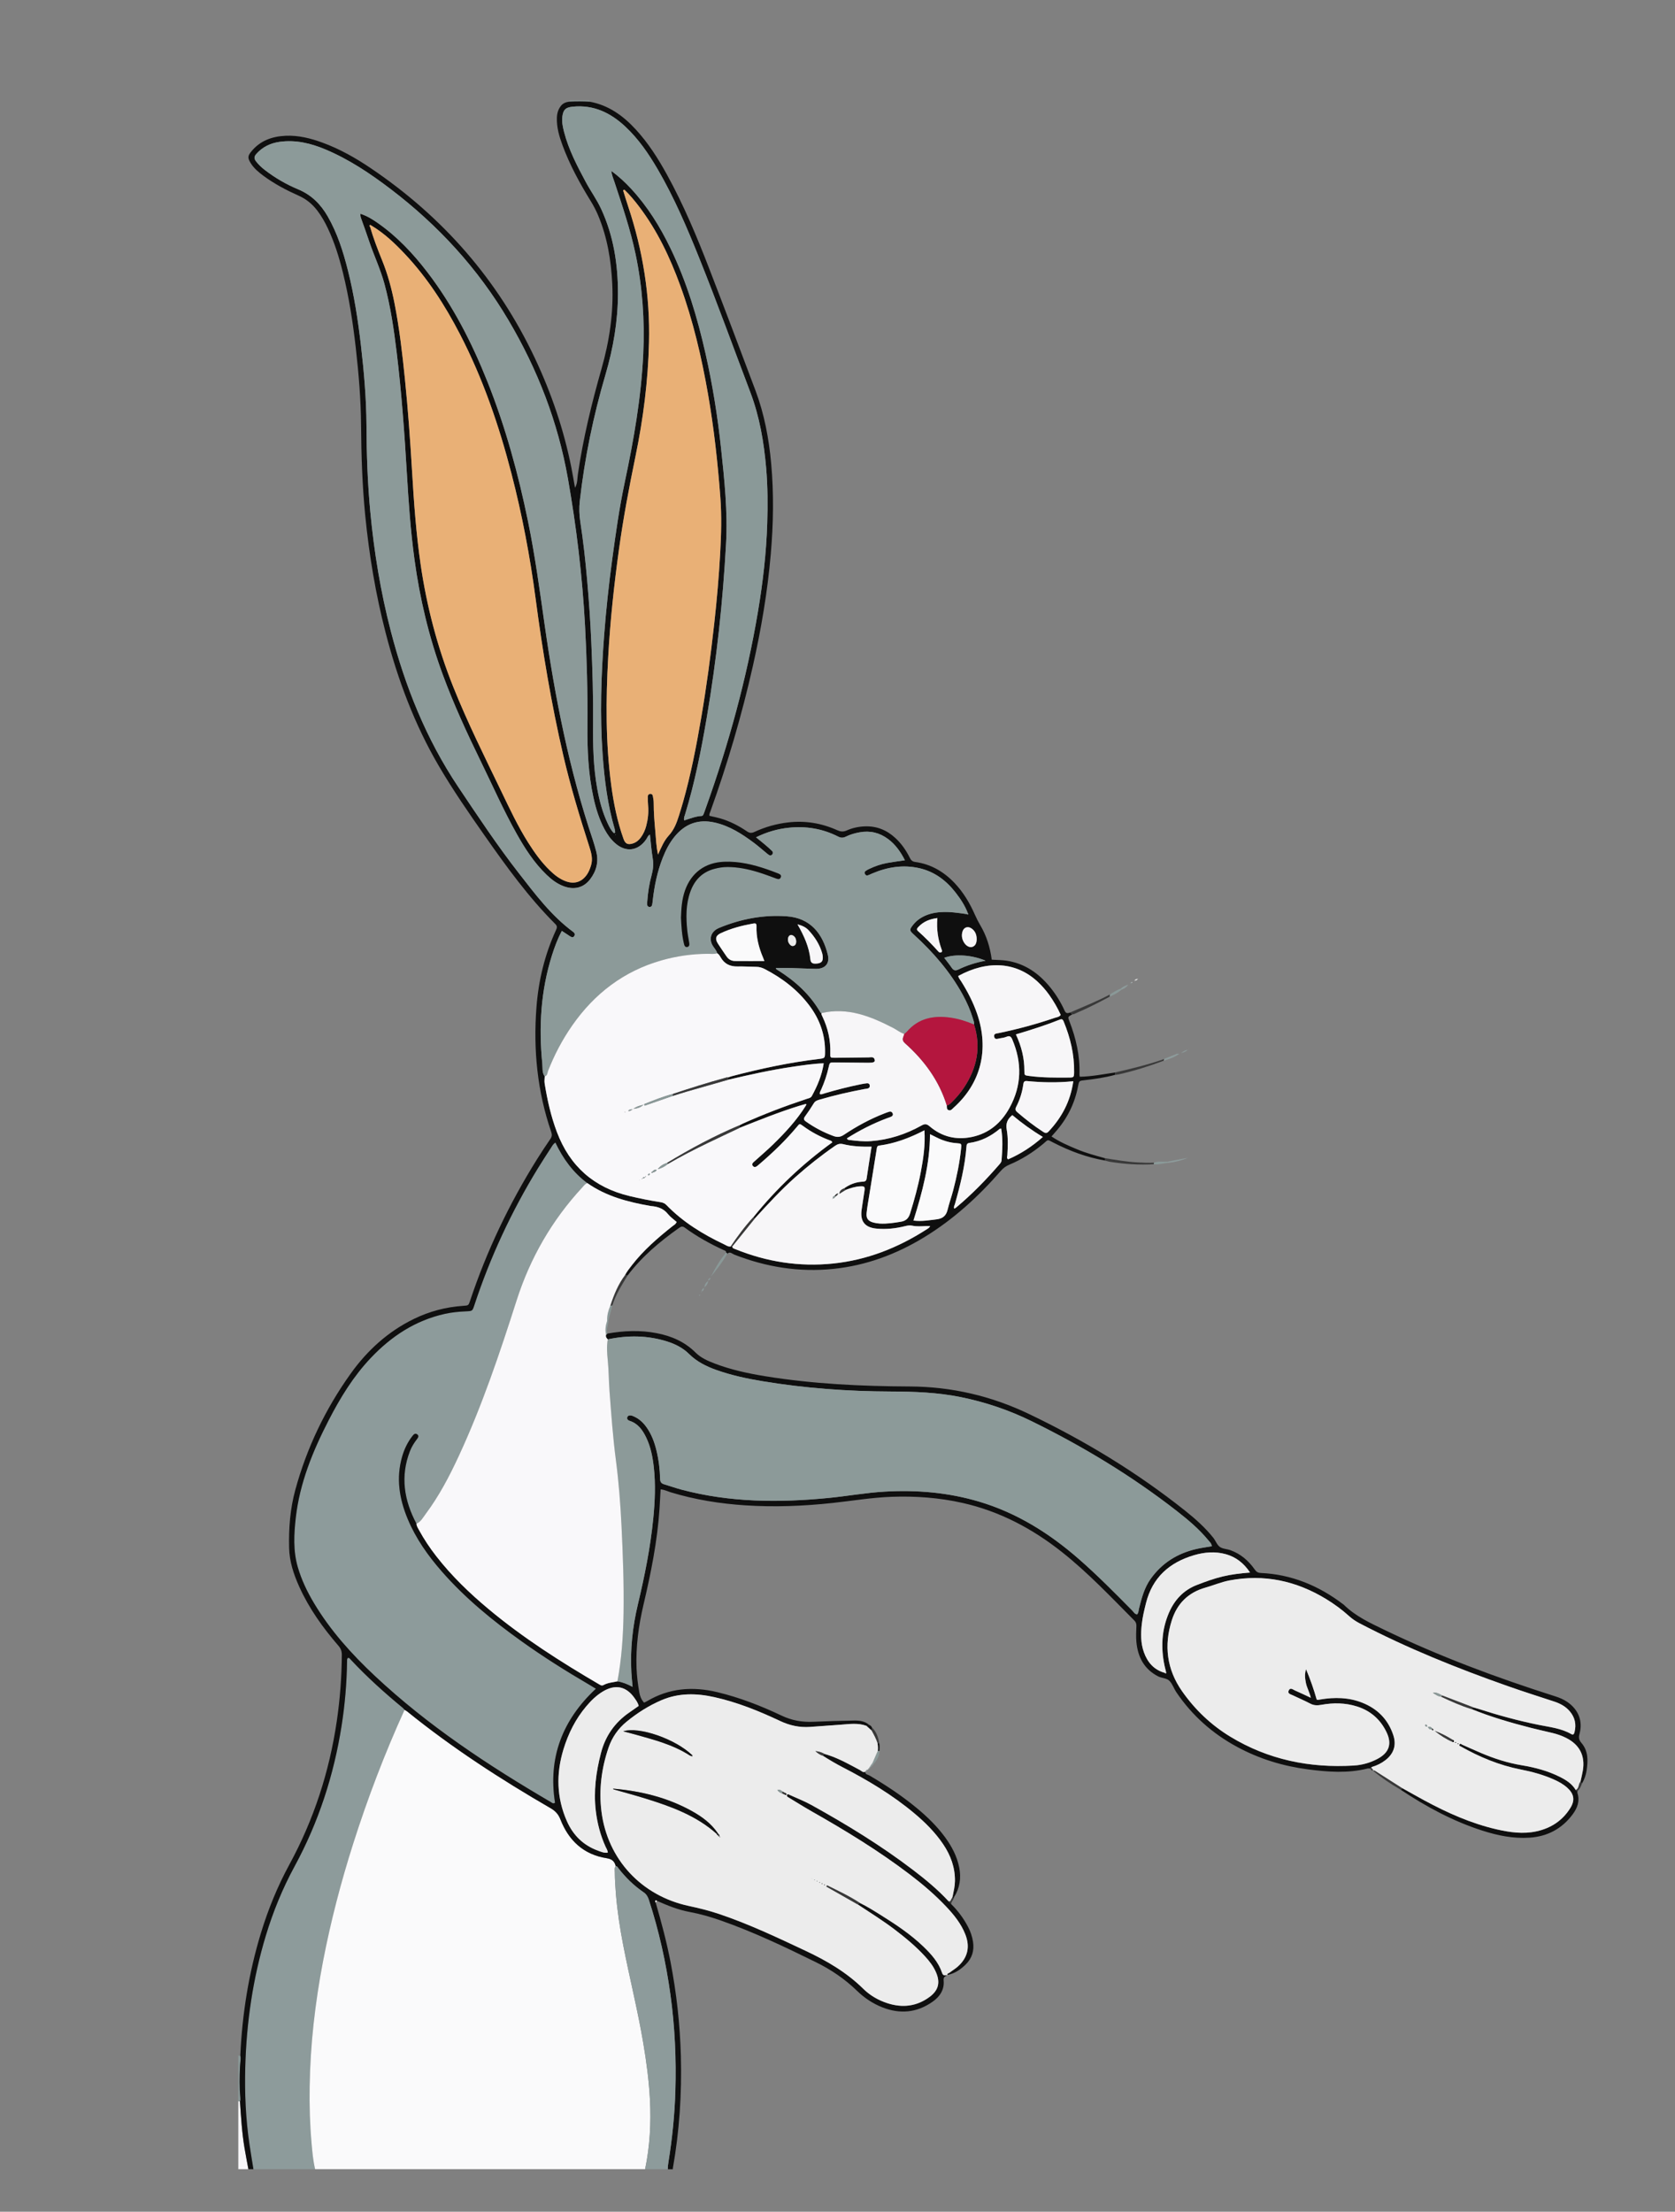 <?xml version="1.0" encoding="utf-8"?>
<!-- Generator: Adobe Illustrator 24.3.0, SVG Export Plug-In . SVG Version: 6.00 Build 0)  -->
<svg version="1.1" id="Capa_1" xmlns="http://www.w3.org/2000/svg" xmlns:xlink="http://www.w3.org/1999/xlink" x="0px" y="0px"
	 viewBox="0 0 342.336 451.825" enable-background="new 0 0 342.336 451.825" xml:space="preserve">
<rect x="0" y="0" width="342.336" height="451.825" fill="#808080" stroke="none"/>
<g>
	<path fill="#8D9B9B" d="M51.794,443.139c-0.27-1.691-0.557-3.379-0.808-5.073c-0.777-5.235-1.002-10.502-0.86-15.788
		c0.246-9.138,1.553-18.111,4.208-26.871c1.485-4.898,3.411-9.61,5.859-14.112c4.904-9.018,8.038-18.637,9.626-28.77
		c0.679-4.331,1.046-8.687,1.111-13.07c0.004-0.254-0.037-0.518,0.137-0.743c0.324-0.107,0.458,0.163,0.62,0.336
		c3.314,3.551,6.92,6.786,10.663,9.874c0.128,0.106,0.224,0.249,0.336,0.376c-4.054,8.899-7.533,18.02-10.498,27.336
		c-2.508,7.879-4.595,15.873-6.158,23.994c-0.817,4.243-1.463,8.515-1.937,12.816c-0.469,4.263-0.732,8.529-0.805,12.817
		c-0.066,3.857,0.05,7.704,0.387,11.541c0.157,1.786,0.313,3.583,0.732,5.337C60.203,443.139,55.998,443.139,51.794,443.139z"/>
	<path fill="#F7F6F8" d="M49.044,429.306c0.22,3.195,0.404,6.394,0.939,9.557c0.242,1.429,0.52,2.851,0.781,4.276
		c-0.686,0-1.373,0-2.059,0c0-4.636,0-9.272,0-13.908C48.818,429.256,48.931,429.281,49.044,429.306z"/>
	<path fill="#8A9998" d="M49.044,429.306c-0.113-0.025-0.226-0.05-0.339-0.074c0-3.091,0-6.181,0-9.272
		c0.136-0.02,0.272-0.039,0.409-0.058c0.167,0.766-0.035,1.521-0.069,2.281c-0.091,2.083-0.141,4.165,0.065,6.245
		C49.14,428.724,49.174,429.021,49.044,429.306z"/>
	<path fill="#8A9998" d="M120.508,20.77c-1.367-0.074-2.735-0.08-4.103-0.013c-0.001-0.086-0.001-0.171-0.002-0.257
		c1.373,0,2.746,0,4.118,0C120.517,20.59,120.512,20.68,120.508,20.77z"/>
	<path fill="#393939" d="M127.75,260.47c0.175,0.026,0.35,0.053,0.525,0.079c-1.19,1.979-2.443,3.925-3.138,6.157
		c-0.135,0.011-0.271,0.023-0.406,0.034C125.451,264.513,126.329,262.361,127.75,260.47z"/>
	<path fill="#8A9998" d="M124.731,266.741c0.135-0.011,0.271-0.023,0.406-0.034c-0.265,1.033-0.529,2.067-0.794,3.1
		c-0.084-0.001-0.168-0.004-0.252-0.007C124.044,268.726,124.324,267.72,124.731,266.741z"/>
	<path fill="#8D9B9B" d="M124.091,269.8c0.084,0.003,0.168,0.005,0.252,0.007c-0.032,0.877-0.466,1.72-0.218,2.62
		c-0.016,0.149-0.123,0.192-0.249,0.214C123.623,271.67,123.799,270.731,124.091,269.8z"/>
	<path fill="#393939" d="M322.403,365.89c-0.18,0.031-0.298-0.041-0.354-0.215c0.732-0.336,0.487-1.226,0.965-1.706
		c0.104,0.115,0.208,0.23,0.312,0.345C323.147,364.914,322.896,365.473,322.403,365.89z"/>
	<path fill="#8D9B9B" d="M85.114,311.281c-2.535-4.758-3.343-9.676-1.337-14.84c0.343-0.883,0.847-1.684,1.423-2.437
		c0.243-0.318,0.496-0.68,0.049-0.994c-0.423-0.297-0.716,0.028-0.963,0.342c-0.992,1.266-1.671,2.692-2.113,4.232
		c-1.255,4.373-0.574,8.585,1.13,12.687c1.664,4.005,4.137,7.497,6.975,10.744c4.803,5.493,10.415,10.062,16.326,14.287
		c4.434,3.169,9.041,6.069,13.746,8.816c0.473,0.276,0.938,0.567,1.428,0.864c-6.841,6.386-9.801,14.072-8.353,23.288
		c-0.374,0.285-0.611,0.012-0.841-0.123c-12.799-7.482-25.136-15.615-35.997-25.798c-4.739-4.443-9.071-9.247-12.425-14.858
		c-1.391-2.327-2.559-4.759-3.314-7.371c-0.963-3.326-0.784-6.73-0.402-10.089c0.806-7.09,3.47-13.589,6.706-19.876
		c2.364-4.593,5.043-8.975,8.618-12.748c4.194-4.426,9.101-7.659,15.13-9.004c1.429-0.319,2.877-0.454,4.335-0.518
		c1.304-0.057,1.309-0.056,1.702-1.247c3.24-9.816,7.573-19.125,12.965-27.939c0.895-1.463,1.841-2.895,2.77-4.337
		c0.205-0.318,0.38-0.668,0.832-0.965c1.556,3.293,3.626,6.134,6.536,8.293c-0.478,0.158-0.744,0.57-1.059,0.911
		c-6.181,6.686-10.626,14.395-13.395,23.055c-3.448,10.782-7.049,21.503-11.821,31.79c-1.916,4.129-4.02,8.156-6.753,11.814
		C86.464,309.996,86.03,310.877,85.114,311.281z"/>
	<path fill="#8A9998" d="M125.803,170.589c-0.019-0.012-0.041-0.026-0.064-0.04c0.025-0.038,0.05-0.076,0.075-0.114
		c0.022,0.027,0.063,0.055,0.061,0.081C125.873,170.542,125.829,170.565,125.803,170.589z"/>
	<path fill="#0D0C0B" d="M73.673,43.675c1.407,0.45,2.521,1.17,3.608,1.932c3.902,2.738,7.125,6.169,10.014,9.929
		c5.27,6.859,9.158,14.482,12.347,22.484c3.677,9.228,6.282,18.771,8.275,28.491c1.431,6.976,2.385,14.025,3.389,21.071
		c2.127,14.915,5.028,29.667,9.852,43.983c0.26,0.771,0.479,1.558,0.686,2.345c0.554,2.102,0.06,4.01-1.223,5.699
		c-1.333,1.755-3.273,2.234-5.409,1.441c-1.352-0.502-2.473-1.354-3.503-2.344c-2.535-2.436-4.416-5.354-6.12-8.392
		c-2.708-4.83-4.942-9.897-7.371-14.867c-2.825-5.78-5.514-11.623-7.741-17.667c-2.813-7.635-4.682-15.498-5.777-23.558
		c-0.792-5.829-1.203-11.685-1.549-17.553c-0.485-8.221-1.083-16.437-2.071-24.616c-0.571-4.724-1.257-9.433-2.502-14.042
		c-0.83-3.073-2.215-5.943-3.213-8.955c-0.485-1.465-1.017-2.914-1.536-4.368C73.731,44.41,73.625,44.138,73.673,43.675z
		 M75.863,46.056c-0.097-0.063-0.208-0.17-0.304-0.037c-0.08,0.111-0.021,0.236,0.079,0.329c0.672,2.307,1.531,4.549,2.435,6.77
		c1.169,2.873,1.971,5.844,2.565,8.879c0.997,5.098,1.597,10.25,2.119,15.415c0.63,6.234,1.083,12.481,1.454,18.733
		c0.381,6.425,0.833,12.839,1.765,19.215c1.252,8.566,3.429,16.874,6.643,24.914c2.915,7.293,6.423,14.312,9.831,21.378
		c1.714,3.554,3.381,7.131,5.496,10.473c1.288,2.035,2.675,3.994,4.414,5.676c0.961,0.93,1.999,1.76,3.274,2.226
		c1.79,0.654,3.313,0.148,4.365-1.43c0.361-0.541,0.582-1.139,0.78-1.755c0.435-1.355,0.066-2.632-0.343-3.903
		c-1.981-6.162-3.863-12.352-5.325-18.663c-2.442-10.535-4.218-21.186-5.632-31.903c-1.14-8.637-2.76-17.185-4.946-25.619
		c-2.555-9.862-5.848-19.457-10.549-28.525c-3.053-5.89-6.622-11.433-11.181-16.286C80.714,49.722,78.507,47.627,75.863,46.056z"/>
	<path fill="#ECECEC" d="M127.81,227.145c-0.003,0.029,0.005,0.073-0.011,0.085c-0.026,0.02-0.076,0.035-0.101,0.023
		c-0.107-0.052-0.102-0.109,0.013-0.142C127.739,227.103,127.777,227.132,127.81,227.145z"/>
	<g>
		<path fill="#FAFAFB" d="M131.847,443.139c-22.48,0-44.96,0-67.44,0c-0.419-1.755-0.575-3.552-0.732-5.337
			c-0.337-3.837-0.453-7.684-0.387-11.541c0.073-4.287,0.336-8.554,0.805-12.817c0.473-4.301,1.12-8.573,1.937-12.816
			c1.563-8.121,3.65-16.115,6.158-23.994c2.966-9.316,6.444-18.437,10.498-27.336c0.181,0.11,0.378,0.201,0.541,0.334
			c9.193,7.436,19.083,13.84,29.299,19.756c0.973,0.563,1.594,1.225,2.015,2.301c1.7,4.342,4.758,7.192,9.469,7.923
			c1.082,0.168,1.585,0.644,1.83,1.595c-0.293,0.379-0.189,0.822-0.186,1.242c0.01,1.5,0.102,2.993,0.226,4.49
			c0.29,3.505,0.821,6.969,1.489,10.416c1.293,6.68,2.966,13.282,4.099,19.995c0.649,3.844,1.166,7.706,1.369,11.597
			C133.086,433.711,132.821,438.454,131.847,443.139z"/>
		<path fill="#0F0F0F" d="M125.841,381.207c-0.246-0.952-0.749-1.427-1.83-1.595c-4.71-0.731-7.769-3.582-9.469-7.923
			c-0.421-1.076-1.042-1.738-2.015-2.301c-10.216-5.916-20.106-12.319-29.299-19.756c-0.163-0.132-0.36-0.223-0.541-0.334
			c-0.111-0.126-0.208-0.27-0.336-0.376c-3.743-3.087-7.349-6.323-10.663-9.874c-0.162-0.174-0.296-0.444-0.62-0.336
			c-0.173,0.224-0.133,0.489-0.137,0.743c-0.065,4.383-0.433,8.739-1.111,13.07c-1.588,10.133-4.721,19.752-9.626,28.77
			c-2.449,4.502-4.375,9.214-5.859,14.112c-2.655,8.76-3.962,17.733-4.208,26.871c-0.143,5.286,0.083,10.552,0.86,15.788
			c0.251,1.694,0.538,3.382,0.808,5.073c-0.343,0-0.686,0-1.03,0c-0.261-1.425-0.539-2.848-0.781-4.276
			c-0.536-3.163-0.719-6.362-0.939-9.557c0.13-0.285,0.095-0.582,0.066-0.878c-0.206-2.08-0.156-4.162-0.065-6.245
			c0.033-0.76,0.236-1.515,0.069-2.281c0.388-8.519,1.731-16.878,4.223-25.04c1.48-4.848,3.388-9.519,5.813-13.977
			c4.987-9.165,8.154-18.933,9.676-29.25c0.665-4.507,1.004-9.034,1.034-13.588c0.005-0.736-0.206-1.279-0.687-1.836
			c-3.18-3.68-6.001-7.607-8.012-12.065c-1.136-2.519-2.006-5.132-2.072-7.911c-0.095-3.995,0.198-7.964,1.258-11.846
			c2.349-8.608,6.143-16.538,11.326-23.78c3.391-4.739,7.614-8.586,12.905-11.166c3.2-1.56,6.573-2.443,10.12-2.68
			c1.049-0.07,1.053-0.065,1.384-1.056c3.396-10.167,7.974-19.775,13.656-28.859c0.886-1.417,1.808-2.813,2.756-4.19
			c0.33-0.479,0.349-0.877,0.162-1.423c-2.842-8.276-3.686-16.794-3.014-25.488c0.423-5.476,1.691-10.741,3.991-15.74
			c0.214-0.466,0.316-0.789-0.126-1.23c-5.458-5.449-9.959-11.672-14.372-17.959c-3.3-4.702-6.574-9.428-9.477-14.39
			c-4.968-8.493-8.37-17.625-10.833-27.123c-2.048-7.898-3.386-15.92-4.184-24.041c-0.6-6.113-0.803-12.236-0.848-18.374
			c-0.039-5.279-0.477-10.537-1.073-15.783c-0.591-5.202-1.386-10.365-2.645-15.45c-0.763-3.082-1.697-6.106-3.056-8.986
			c-0.606-1.283-1.298-2.513-2.16-3.643c-1.005-1.316-2.224-2.339-3.761-3.027c-2.544-1.139-5.015-2.428-7.265-4.096
			c-1.002-0.742-1.962-1.538-2.62-2.624c-0.613-1.011-0.602-1.409,0.137-2.319c1.806-2.226,4.258-3.101,7.018-3.226
			c2.609-0.118,5.101,0.507,7.532,1.397c3.523,1.29,6.764,3.122,9.861,5.212c14.691,9.915,25.993,22.774,33.567,38.841
			c3.374,7.157,5.911,14.604,7.455,22.376c0.258,1.3,0.472,2.608,0.735,4.072c0.548-0.914,0.455-1.825,0.576-2.659
			c1.067-7.352,2.82-14.545,4.853-21.68c1.607-5.642,2.472-11.397,2.186-17.279c-0.234-4.824-1.008-9.55-2.895-14.037
			c-0.432-1.027-0.954-2.011-1.54-2.962c-2.229-3.617-4.256-7.341-5.732-11.337c-0.67-1.813-1.215-3.662-1.15-5.633
			c0.029-0.883,0.258-1.687,0.801-2.395c0.453-0.591,1.085-0.81,1.788-0.893c1.368-0.067,2.736-0.061,4.103,0.013
			c3.849,0.698,6.828,2.852,9.413,5.654c2.547,2.76,4.549,5.902,6.355,9.176c3.422,6.202,6.146,12.724,8.693,19.318
			c3.194,8.267,6.326,16.559,9.437,24.859c1.801,4.805,2.742,9.806,3.205,14.91c0.56,6.173,0.45,12.343-0.082,18.504
			c-0.665,7.697-1.957,15.301-3.653,22.836c-2.268,10.08-5.183,19.973-8.674,29.697c-0.1,0.278-0.266,0.541-0.223,0.932
			c0.717,0.168,1.454,0.31,2.173,0.514c1.997,0.568,3.818,1.516,5.528,2.674c0.524,0.355,0.937,0.372,1.519,0.101
			c2.187-1.016,4.481-1.663,6.891-1.941c3.5-0.404,6.831,0.156,10.022,1.591c0.67,0.301,1.234,0.369,1.932,0.056
			c1.177-0.527,2.434-0.794,3.738-0.839c2.404-0.083,4.446,0.758,6.195,2.364c1.246,1.145,2.197,2.515,2.95,4.023
			c0.239,0.478,0.481,0.797,1.111,0.883c3.179,0.434,5.809,1.956,8.011,4.258c1.831,1.914,3.157,4.156,4.218,6.564
			c0.312,0.707,0.657,1.391,1.052,2.056c1.289,2.165,2.034,4.519,2.37,7.086c1.009,0.064,2.028,0.055,3.023,0.205
			c3.711,0.561,6.574,2.557,8.9,5.413c1.197,1.47,2.19,3.076,2.97,4.798c0.287,0.635,0.646,0.547,1.116,0.381
			c0.169,0.097,0.342,0.19,0.414,0.391c-0.891,0.501-0.896,0.503-0.548,1.4c1.356,3.495,2.187,7.089,2.049,10.867
			c-0.004,0.122,0.034,0.245,0.066,0.461c2.434-0.045,4.803-0.517,7.185-0.866c-0.002,0.162-0.003,0.324-0.005,0.487
			c-2.03,0.55-4.105,0.845-6.189,1.083c-1.123,0.128-1.133,0.121-1.342,1.229c-0.668,3.54-2.228,6.635-4.606,9.329
			c-0.254,0.288-0.506,0.576-0.819,0.932c1.668,1.135,3.47,1.896,5.275,2.648c1.821,0.759,3.725,1.262,5.62,1.791
			c0.002,0.159,0.005,0.319,0.007,0.478c-3.698-0.644-7.172-1.935-10.499-3.646c-1.388-0.714-1.001-0.67-2.076,0.224
			c-2.121,1.765-4.43,3.224-6.975,4.288c-0.693,0.29-1.235,0.704-1.727,1.269c-4.557,5.232-9.634,9.869-15.576,13.503
			c-5.74,3.511-11.912,5.811-18.627,6.503c-6.991,0.72-13.736-0.362-20.267-2.92c-0.441-0.173-0.95-0.765-1.479-0.089
			c0.116-0.207-0.062-0.24-0.182-0.307c0.054-0.353-0.231-0.406-0.454-0.507c-2.813-1.284-5.508-2.778-8.003-4.609
			c-0.505-0.371-0.816-0.179-1.228,0.114c-3.898,2.766-7.531,5.814-10.435,9.655c-0.175-0.026-0.35-0.053-0.525-0.079
			c0.379-0.724,0.891-1.357,1.388-1.999c2.379-3.072,5.288-5.59,8.315-7.987c0.291-0.23,0.664-0.39,0.838-0.857
			c-0.592-0.527-1.278-0.991-1.771-1.609c-0.901-1.131-2.084-1.533-3.44-1.638c-0.043-0.003-0.085-0.008-0.127-0.016
			c-4.577-0.803-9.03-1.947-12.911-4.674c-2.91-2.16-4.98-5-6.536-8.293c-0.452,0.297-0.627,0.647-0.832,0.965
			c-0.929,1.442-1.875,2.874-2.77,4.337c-5.392,8.815-9.725,18.124-12.965,27.939c-0.393,1.191-0.398,1.19-1.702,1.247
			c-1.458,0.064-2.906,0.2-4.335,0.518c-6.029,1.345-10.935,4.578-15.13,9.004c-3.575,3.772-6.255,8.155-8.618,12.748
			c-3.236,6.288-5.9,12.786-6.706,19.876c-0.382,3.359-0.561,6.763,0.402,10.089c0.756,2.612,1.923,5.044,3.314,7.371
			c3.354,5.611,7.686,10.414,12.425,14.858c10.861,10.183,23.198,18.316,35.997,25.798c0.231,0.135,0.468,0.408,0.841,0.123
			c-1.448-9.216,1.512-16.902,8.353-23.288c-0.49-0.297-0.955-0.588-1.428-0.864c-4.705-2.747-9.312-5.647-13.746-8.816
			c-5.911-4.225-11.524-8.794-16.326-14.287c-2.839-3.247-5.311-6.739-6.975-10.744c-1.705-4.103-2.385-8.315-1.13-12.687
			c0.442-1.539,1.121-2.966,2.113-4.232c0.246-0.314,0.539-0.639,0.963-0.342c0.447,0.314,0.194,0.676-0.049,0.994
			c-0.576,0.753-1.08,1.554-1.423,2.437c-2.006,5.164-1.197,10.082,1.337,14.84c0.029,0.492,0.301,0.888,0.526,1.299
			c1.028,1.885,2.223,3.661,3.541,5.355c3.123,4.012,6.764,7.513,10.655,10.764c7.061,5.898,14.789,10.815,22.711,15.446
			c0.293,0.171,0.506,0.255,0.806,0.086c0.88-0.495,1.882-0.54,2.838-0.755c1.056,0.166,2.036,0.563,3.096,1.134
			c-0.094-1.081-0.202-2.013-0.253-2.947c-0.26-4.705,0.244-9.342,1.334-13.915c1.383-5.804,2.563-11.641,3.145-17.588
			c0.34-3.466,0.491-6.934,0.107-10.405c-0.232-2.096-0.628-4.163-1.552-6.08c-0.721-1.495-1.639-2.828-3.323-3.395
			c-0.121-0.041-0.243-0.09-0.349-0.16c-0.203-0.133-0.258-0.345-0.207-0.563c0.053-0.223,0.212-0.36,0.45-0.397
			c0.363-0.056,0.679,0.099,0.986,0.239c1.041,0.475,1.844,1.237,2.502,2.161c1.012,1.42,1.61,3.02,2.021,4.698
			c0.471,1.924,0.72,3.881,0.76,5.859c0.013,0.621,0.246,0.937,0.814,1.106c1.191,0.353,2.363,0.774,3.563,1.093
			c9.885,2.627,19.915,2.686,30.01,1.701c3.839-0.375,7.639-1.071,11.497-1.295c6.564-0.382,13.02,0.167,19.339,2.051
			c7.708,2.297,14.344,6.46,20.354,11.712c3.815,3.334,7.373,6.935,10.929,10.537c0.288,0.292,0.488,0.717,0.973,0.785
			c0.327-0.341,0.293-0.79,0.395-1.193c0.539-2.121,1.069-4.231,2.378-6.065c2.332-3.269,5.496-5.228,9.362-6.115
			c1.028-0.236,2.079-0.371,3.147-0.557c-0.06-0.585-0.449-0.892-0.737-1.242c-1.867-2.267-4.103-4.147-6.403-5.94
			c-9.236-7.198-19.207-13.213-29.707-18.37c-4.604-2.261-9.416-3.884-14.444-4.908c-4.735-0.964-9.523-1.134-14.33-1.15
			c-8.805-0.029-17.563-0.665-26.254-2.109c-3.173-0.527-6.316-1.201-9.356-2.278c-2.077-0.736-4.013-1.688-5.614-3.277
			c-1.234-1.225-2.779-2.013-4.429-2.539c-4.014-1.277-8.083-1.314-12.182-0.451c-0.276-0.265-0.487-0.554-0.338-0.968
			c0.125-0.022,0.233-0.065,0.249-0.214c3.361-0.597,6.723-0.735,10.097-0.082c3.012,0.583,5.714,1.754,7.922,3.956
			c1.084,1.081,2.471,1.689,3.873,2.228c3.333,1.28,6.807,2.029,10.318,2.6c9.799,1.593,19.676,2.06,29.591,2.102
			c8.518,0.036,16.653,1.931,24.341,5.608c11.363,5.434,22.084,11.922,31.952,19.78c2.082,1.658,4.069,3.428,5.74,5.517
			c0.479,0.599,0.746,1.438,1.331,1.863c0.582,0.423,1.458,0.419,2.177,0.679c2.086,0.753,3.695,2.137,4.954,3.935
			c0.318,0.454,0.634,0.691,1.235,0.718c6.286,0.282,11.821,2.582,16.796,6.351c0.068,0.052,0.143,0.097,0.204,0.157
			c2.37,2.324,5.329,3.691,8.262,5.104c11.284,5.434,22.988,9.79,34.91,13.582c0.905,0.288,1.769,0.645,2.547,1.193
			c2.235,1.572,3.146,3.889,2.426,6.511c-0.21,0.762-0.096,1.241,0.402,1.82c1.419,1.649,1.353,3.635,1.058,5.617
			c-0.138,0.929-0.453,1.828-0.934,2.653c-0.104-0.115-0.208-0.23-0.312-0.345c0.163-0.754,0.357-1.502,0.484-2.262
			c0.505-3.023-0.665-5.291-3.405-6.671c-0.885-0.446-1.813-0.77-2.772-1.003c-1.457-0.352-2.923-0.668-4.375-1.039
			c-4.151-1.06-8.262-2.253-12.239-3.868c0.124-0.113,0.249-0.227,0.373-0.34c0.329,0.093,0.661,0.176,0.987,0.282
			c4.078,1.32,8.206,2.449,12.408,3.3c2.262,0.458,4.585,0.688,6.643,1.873c0.447,0.258,0.587-0.015,0.685-0.413
			c0.387-1.57,0.081-2.974-0.96-4.212c-0.857-1.019-1.978-1.611-3.223-2.02c-3.132-1.028-6.275-2.024-9.384-3.117
			c-10.393-3.656-20.602-7.749-30.379-12.865c-0.764-0.4-1.467-0.866-2.11-1.448c-1.467-1.325-3.055-2.496-4.746-3.522
			c-6.105-3.706-12.649-5.123-19.723-3.781c-1.691,0.321-3.272,1.004-4.914,1.468c-3.541,0.999-5.796,3.281-6.875,6.685
			c-1.625,5.125-1.03,10,2.093,14.463c2.642,3.776,5.919,6.9,9.855,9.293c7.767,4.722,16.256,6.447,25.252,5.904
			c1.715-0.103,3.38-0.571,4.912-1.399c2.304-1.245,2.911-3.027,1.794-5.377c-1.241-2.611-3.243-4.388-6.003-5.276
			c-2.424-0.78-4.895-0.798-7.373-0.346c-0.787,0.143-1.488,0.136-2.223-0.251c-1.174-0.617-2.4-1.134-3.597-1.708
			c-0.435-0.209-1.154-0.336-0.782-1.035c0.323-0.608,0.84-0.12,1.232,0.05c1.035,0.448,2.051,0.94,3.258,1.5
			c-0.291-1.196-0.802-2.044-1-3.001c-0.197-0.953-0.3-1.88,0.026-2.824c0.867,2.055,1.595,4.131,2.174,6.195
			c0.308,0.11,0.507,0.011,0.714-0.023c2.924-0.493,5.816-0.451,8.608,0.66c3.123,1.243,5.296,3.448,6.344,6.66
			c0.662,2.029,0.083,3.738-1.571,5.038c-0.85,0.668-1.804,1.147-2.848,1.436c-0.184,0.021-0.276,0.117-0.251,0.308
			c-0.213-0.005-0.438-0.058-0.637-0.008c-4.034,1.015-8.1,0.697-12.142,0.173c-5.093-0.659-9.953-2.142-14.493-4.593
			c-5.034-2.718-9.199-6.409-12.411-11.153c-0.502-0.742-0.787-1.661-1.382-2.303c-0.574-0.62-1.582-0.558-2.348-0.951
			c-2.88-1.479-4.161-3.968-4.447-7.056c-0.098-1.063-0.037-2.144,0.002-3.214c0.017-0.462-0.083-0.8-0.419-1.138
			c-4.777-4.806-9.433-9.738-14.761-13.962c-6.061-4.804-12.742-8.35-20.327-10.058c-4.793-1.08-9.647-1.437-14.558-1.256
			c-4.038,0.149-8.012,0.826-12.016,1.257c-5.936,0.639-11.88,0.88-17.847,0.487c-5.193-0.342-10.296-1.151-15.28-2.676
			c-0.645-0.197-1.256-0.531-2.03-0.581c-0.075,1.319-0.14,2.587-0.222,3.853c-0.434,6.698-1.763,13.247-3.293,19.761
			c-0.994,4.235-1.571,8.515-1.409,12.874c0.062,1.674,0.274,3.333,0.566,4.981c0.135,0.761,0.401,1.471,0.974,2.095
			c0.202-0.098,0.396-0.176,0.572-0.281c4.527-2.701,9.335-3.073,14.386-1.864c4.565,1.093,8.913,2.783,13.127,4.784
			c2.092,0.994,4.179,1.368,6.436,1.271c2.783-0.12,5.569-0.201,8.355-0.252c1.117-0.02,2.234,0.091,3.134,0.896
			c-0.185,0.066-0.37,0.133-0.555,0.199c-1.714-0.641-3.476-0.368-5.219-0.238c-2.095,0.157-4.19,0.31-6.286,0.455
			c-2.193,0.151-4.173-0.283-6.183-1.231c-4.3-2.028-8.714-3.807-13.382-4.849c-3.675-0.821-7.307-0.893-10.846,0.63
			c-2.578,1.11-4.926,2.605-7.093,4.374c-1.729,1.412-2.983,3.202-3.703,5.319c-1.443,4.243-2.004,8.619-1.439,13.064
			c1.24,9.751,8.172,17.185,17.818,19.258c2.095,0.45,4.172,0.956,6.205,1.642c6.103,2.058,11.91,4.806,17.725,7.544
			c4.294,2.021,8.341,4.379,11.754,7.744c1.386,1.367,3.072,2.34,4.932,2.943c3.093,1.003,6.021,0.661,8.658-1.309
			c1.799-1.345,2.17-2.936,1.281-4.992c-0.535-1.237-1.348-2.287-2.252-3.27c-1.865-2.029-3.975-3.783-6.163-5.449
			c-2.424-1.846-5.009-3.452-7.546-5.131c0.059-0.181,0.204-0.27,0.365-0.344c1.544,0.747,2.989,1.668,4.441,2.574
			c3.021,1.885,5.977,3.866,8.56,6.34c1.618,1.55,3.115,3.222,3.836,5.395c0.248,0.748,0.705,0.392,1.104,0.455l-0.029-0.026
			c-0.406,0.246-0.842,0.368-0.77,1.072c0.195,1.897-0.754,3.309-2.229,4.355c-3.229,2.289-6.71,2.597-10.359,1.14
			c-1.932-0.771-3.636-1.919-5.125-3.363c-2.484-2.409-5.305-4.317-8.401-5.84c-6.333-3.115-12.7-6.153-19.372-8.493
			c-2.101-0.737-4.233-1.357-6.425-1.762c-2.327-0.43-4.505-1.309-6.656-2.265c-0.105-0.029-0.268-0.115-0.304-0.078
			c-0.128,0.132-0.063,0.295,0.025,0.439c1.169,4.024,2.253,8.068,3.045,12.189c1.215,6.322,1.926,12.693,2.098,19.128
			c0.206,7.686-0.288,15.32-1.63,22.896c-0.015,0.083-0.002,0.17-0.003,0.255c-0.343,0-0.686,0-1.03,0
			c-0.011-0.515,0.058-1.02,0.14-1.53c0.772-4.784,1.26-9.598,1.405-14.442c0.196-6.564-0.099-13.104-0.997-19.615
			c-0.915-6.633-2.355-13.142-4.439-19.507c-0.208-0.634-0.521-1.12-1.091-1.509c-1.961-1.337-3.638-2.984-5.095-4.858
			C126.252,381.485,126.148,381.221,125.841,381.207z M238.071,341.748c0.068,0.09,0.168,0.167,0.252,0.071
			c0.045-0.052-0.002-0.186-0.008-0.282c-0.103-0.414-0.218-0.826-0.306-1.244c-0.779-3.699-0.609-7.33,0.9-10.83
			c1.132-2.625,2.981-4.614,5.666-5.658c1.748-0.679,3.517-1.329,5.354-1.764c1.78-0.422,3.589-0.633,5.555-0.793
			c-1.273-1.932-2.908-3.181-4.976-3.754c-2.146-0.594-4.331-0.415-6.453,0.207c-5.052,1.481-8.529,4.556-9.845,9.817
			c-0.354,1.415-0.693,2.831-0.852,4.277c-0.213,1.925-0.238,3.857,0.426,5.719C234.53,339.608,235.854,341.137,238.071,341.748z
			 M154.244,248.948c-0.092-0.095-0.184-0.19-0.276-0.285c4.694-5.833,10.096-10.923,16.134-15.293
			c-0.109-0.32-0.334-0.344-0.531-0.418c-1.935-0.724-3.746-1.684-5.412-2.907c-0.781-0.573-0.73-0.509-1.303,0.176
			c-2.261,2.702-4.786,5.142-7.458,7.431c-0.228,0.195-0.449,0.399-0.688,0.579c-0.261,0.198-0.548,0.267-0.805-0.003
			c-0.265-0.279-0.168-0.551,0.073-0.785c0.215-0.209,0.45-0.396,0.672-0.597c1.081-0.976,2.191-1.923,3.236-2.936
			c2.526-2.449,4.92-5.016,6.796-8.019c0.044-0.096,0.15-0.234,0.119-0.28c-0.104-0.156-0.258-0.085-0.393-0.01
			c-0.369,0.105-0.74,0.204-1.106,0.317c-4.129,1.282-8.136,2.893-12.148,4.491c-0.002-0.178-0.004-0.356-0.006-0.534
			c0.227-0.116,0.45-0.242,0.682-0.347c4.252-1.912,8.604-3.565,13.027-5.034c0.399-0.133,0.845-0.178,1.08-0.609
			c1.125-2.067,2.047-4.205,2.416-6.666c-2.185,0.072-4.252,0.398-6.318,0.7c-4.443,0.65-8.822,1.625-13.19,2.652
			c-0.003-0.157-0.006-0.315-0.009-0.472c0.242-0.083,0.481-0.181,0.728-0.247c5.876-1.548,11.81-2.807,17.85-3.53
			c1.195-0.143,1.194-0.178,1.21-1.412c0.044-3.514-1.079-6.645-3.163-9.438c-2.429-3.255-5.575-5.646-9.155-7.506
			c-0.548-0.285-1.096-0.446-1.71-0.454c-1.284-0.016-2.568-0.106-3.851-0.078c-1.506,0.032-2.658-0.497-3.428-1.82
			c-0.191-0.328-0.38-0.676-0.73-0.88c-0.17-0.64-0.67-1.082-0.977-1.64c-0.695-1.262-0.332-2.585,0.912-3.317
			c0.147-0.087,0.303-0.162,0.461-0.227c4.422-1.821,9.008-2.705,13.796-2.366c4.87,0.344,7.371,3.562,8.414,7.876
			c0.436,1.802-0.586,2.891-2.451,2.864c-1.67-0.024-3.338-0.124-5.007-0.165c-1.048-0.026-2.096-0.005-3.156-0.005
			c0.035,0.305,0.269,0.354,0.435,0.458c3.53,2.223,6.553,4.955,8.659,8.611c0.037,0.064,0.133,0.095,0.201,0.141
			c-0.016,0.271,0.115,0.494,0.226,0.727c1.125,2.363,1.681,4.847,1.598,7.472c-0.029,0.929-0.002,0.936,1.002,0.926
			c2.273-0.024,4.545-0.061,6.818-0.077c0.48-0.003,1.1-0.231,1.262,0.512c0.097,0.444-0.291,0.594-1.295,0.581
			c-2.316-0.03-4.632-0.051-6.948-0.065c-0.955-0.006-0.96,0.006-1.187,1.016c-0.348,1.553-0.858,3.051-1.506,4.503
			c-0.133,0.297-0.352,0.57-0.282,0.942c0.374,0.122,0.69-0.06,1-0.152c2.423-0.723,4.872-1.341,7.349-1.846
			c0.419-0.086,0.843-0.16,1.269-0.203c0.273-0.028,0.51,0.077,0.572,0.392c0.069,0.354-0.087,0.587-0.421,0.682
			c-0.204,0.058-0.425,0.058-0.635,0.097c-3.116,0.587-6.205,1.288-9.248,2.185c-0.468,0.138-0.853,0.283-1.13,0.741
			c-0.554,0.916-1.153,1.808-1.786,2.672c-0.331,0.452-0.286,0.709,0.165,1.029c1.759,1.248,3.644,2.239,5.67,2.982
			c0.79,0.29,1.406,0.215,2.125-0.265c2.606-1.74,5.355-3.23,8.284-4.366c0.319-0.124,0.639-0.248,0.967-0.343
			c0.347-0.101,0.599,0.076,0.717,0.383c0.108,0.283-0.063,0.51-0.306,0.63c-0.267,0.132-0.562,0.205-0.842,0.311
			c-2.89,1.085-5.622,2.477-8.215,4.115c0.09,0.27,0.264,0.311,0.418,0.33c1.489,0.183,2.975,0.355,4.485,0.241
			c3.697-0.28,7.134-1.396,10.351-3.196c0.655-0.367,1.051-0.34,1.636,0.161c2.503,2.146,5.425,2.854,8.639,2.186
			c3.504-0.728,5.995-2.864,7.69-5.932c2.512-4.547,2.601-9.227,0.578-13.983c-0.238-0.56-0.505-0.842-1.159-0.564
			c-0.427,0.181-0.908,0.252-1.372,0.325c-0.43,0.067-1.027,0.367-1.17-0.318c-0.143-0.687,0.49-0.657,0.94-0.751
			c3.861-0.805,7.666-1.819,11.397-3.101c0.425-0.146,0.939-0.157,1.26-0.616c-0.65-1.445-1.446-2.811-2.366-4.105
			c-0.699-0.982-1.496-1.878-2.38-2.698c-4.261-3.953-10.108-4.479-16.204-1.143c0.094,0.434,0.393,0.756,0.62,1.116
			c1.305,2.075,2.428,4.239,3.229,6.561c2.526,7.318,0.808,14.229-4.781,19.222c-0.309,0.276-0.588,0.713-1.089,0.483
			c-0.373-0.171-0.278-0.584-0.309-0.917c0.435-0.111,0.735-0.414,1.041-0.715c0.917-0.901,1.75-1.879,2.459-2.944
			c2.646-3.976,3.545-8.248,2.063-12.893c0.056-0.442-0.114-0.84-0.239-1.249c-0.517-1.684-1.221-3.288-2.068-4.831
			c-2.585-4.712-6.057-8.702-10.008-12.301c-0.913-0.832-0.931-0.975-0.148-1.97c0.427-0.543,0.933-0.998,1.52-1.369
			c1.265-0.798,2.659-1.143,4.134-1.239c1.808-0.117,3.583,0.148,5.361,0.41c0.102,0.079,0.213,0.125,0.293-0.01
			c0.016-0.027-0.074-0.118-0.115-0.179c-0.577-1.542-1.478-2.896-2.476-4.186c-1.92-2.482-4.313-4.297-7.419-5.007
			c-3.342-0.764-6.557-0.236-9.673,1.091c-0.314,0.134-0.62,0.302-0.946,0.39c-0.215,0.058-0.401-0.096-0.519-0.3
			c-0.128-0.222-0.077-0.442,0.095-0.578c0.232-0.183,0.502-0.324,0.771-0.451c1.166-0.554,2.381-0.98,3.649-1.214
			c1.165-0.215,2.342-0.36,3.662-0.558c-0.894-1.74-1.931-3.223-3.442-4.342c-1.745-1.293-3.678-1.768-5.827-1.369
			c-0.977,0.181-1.925,0.446-2.81,0.887c-0.55,0.274-1.01,0.271-1.568-0.014c-3.182-1.623-6.569-2.179-10.108-1.807
			c-2.269,0.239-4.435,0.852-6.677,1.952c0.703,0.573,1.299,1.042,1.877,1.533c0.49,0.416,0.976,0.839,1.43,1.293
			c0.192,0.192,0.199,0.472-0.008,0.7c-0.207,0.229-0.459,0.224-0.692,0.067c-0.248-0.167-0.471-0.371-0.703-0.561
			c-0.763-0.625-1.504-1.28-2.292-1.871c-2.449-1.834-4.999-3.48-8.043-4.173c-3.354-0.764-6.081,0.251-8.23,2.898
			c-1.037,1.278-1.781,2.727-2.385,4.248c-1.131,2.851-1.737,5.827-2.075,8.865c-0.033,0.297-0.052,0.6-0.134,0.884
			c-0.06,0.21-0.251,0.358-0.486,0.353c-0.299-0.006-0.483-0.199-0.513-0.479c-0.026-0.252,0.018-0.511,0.036-0.766
			c0.128-1.759,0.397-3.5,0.863-5.196c0.323-1.173,0.443-2.304,0.238-3.517c-0.267-1.577-0.381-3.181-0.568-4.843
			c-0.463,0.276-0.544,0.678-0.755,0.982c-1.67,2.412-4.207,2.716-6.391,0.751c-0.871-0.784-1.541-1.723-2.097-2.749
			c-1.113-2.054-1.799-4.261-2.296-6.53c-1.063-4.849-1.275-9.773-1.234-14.715c0.056-6.824-0.12-13.64-0.492-20.455
			c-0.549-10.079-1.743-20.08-3.496-30.013c-2.035-11.528-6.192-22.277-12.142-32.338C97.687,54.87,89.554,46.014,79.813,38.608
			c-4.142-3.149-8.445-6.033-13.264-8.064c-3.003-1.266-6.103-2.02-9.39-1.567c-1.885,0.26-3.513,1.04-4.796,2.496
			c-0.453,0.514-0.45,0.963-0.047,1.482c0.531,0.683,1.151,1.27,1.834,1.794c2.087,1.602,4.356,2.919,6.772,3.925
			c2.712,1.129,4.62,3.036,6.051,5.526c1.986,3.456,3.172,7.21,4.137,11.046c1.258,5,2.05,10.08,2.645,15.197
			c0.634,5.459,1.118,10.931,1.144,16.425c0.028,5.883,0.226,11.751,0.775,17.609c0.775,8.256,2.112,16.415,4.195,24.442
			c2.939,11.326,7.236,22.06,13.78,31.836c3.986,5.954,7.949,11.923,12.352,17.579c3.37,4.33,6.667,8.742,11.149,12.047
			c0.329,0.243,0.437,0.545,0.188,0.88c-0.229,0.309-0.537,0.199-0.804,0.03c-0.56-0.357-1.111-0.729-1.71-1.124
			c-0.88,1.673-1.486,3.319-2.014,4.991c-2.285,7.235-2.729,14.643-1.973,22.146c0.087,0.86-0.092,1.809,0.491,2.589
			c-0.009,0.471-0.09,0.953-0.017,1.41c0.54,3.389,1.287,6.723,2.504,9.947c2.642,6.999,7.578,11.349,14.852,13.085
			c2.085,0.498,4.18,0.923,6.297,1.245c0.488,0.074,0.887,0.224,1.238,0.587c3.389,3.5,7.469,5.99,11.834,8.054
			c0.413,0.195,0.806,0.52,1.322,0.396c0.102,0.002,0.205,0.004,0.307,0.006c0.002,0.4,0.325,0.442,0.601,0.554
			c6.428,2.61,13.099,3.656,20,2.945c6.901-0.711,13.192-3.183,19.012-6.91c0.268-0.172,0.59-0.298,0.84-0.738
			c-0.383,0-0.659-0.008-0.935,0.001c-0.9,0.03-1.809,0.113-2.691-0.076c-0.53-0.114-0.986-0.045-1.496,0.083
			c-1.922,0.484-3.883,0.695-5.862,0.507c-2.36-0.224-3.353-1.475-3.044-3.793c0.175-1.316,0.406-2.624,0.593-3.939
			c0.117-0.823,0.001-0.945-0.85-0.912c-1.04,0.041-2.011,0.383-2.979,0.73c-0.112-0.101-0.223-0.203-0.335-0.304
			c1.098-0.797,2.315-1.275,3.675-1.358c0.442-0.027,0.838-0.028,0.926-0.629c0.314-2.152,0.662-4.299,1.011-6.537
			c-2.006,0.04-3.929-0.052-5.805-0.512c-0.648-0.159-1.126-0.022-1.655,0.344c-2.857,1.975-5.572,4.125-8.164,6.436
			C159.562,243.141,156.894,246.035,154.244,248.948z M127.62,38.76c-0.092,0.04-0.183,0.08-0.275,0.12
			c0.344,1.091,0.671,2.187,1.034,3.271c3.018,9.029,4.496,18.286,4.265,27.821c-0.19,7.829-1.173,15.56-2.753,23.213
			c-1.309,6.34-2.51,12.696-3.393,19.108c-1.002,7.265-1.786,14.553-2.192,21.881c-0.485,8.752-0.545,17.49,0.613,26.199
			c0.498,3.744,1.242,7.439,2.519,11.008c0.355,0.993,0.861,1.241,1.864,0.94c0.683-0.205,1.212-0.63,1.636-1.191
			c0.551-0.729,0.912-1.553,1.141-2.429c0.35-1.336,0.502-2.692,0.384-4.077c-0.054-0.64-0.069-1.285-0.064-1.927
			c0.002-0.27,0.175-0.486,0.473-0.518c0.302-0.032,0.501,0.143,0.552,0.419c0.086,0.463,0.179,0.934,0.178,1.402
			c-0.003,1.977,0.159,3.944,0.339,5.908c0.135,1.471,0.163,2.961,0.547,4.678c0.678-1.527,1.237-2.855,2.189-3.889
			c1.089-1.183,1.617-2.591,2.081-4.059c0.284-0.899,0.561-1.8,0.819-2.706c1.61-5.654,2.723-11.416,3.718-17.203
			c1.105-6.423,1.962-12.881,2.682-19.358c0.531-4.774,0.95-9.56,1.215-14.356c0.211-3.813,0.317-7.633,0.03-11.446
			c-0.532-7.057-1.302-14.088-2.519-21.063c-1.313-7.526-3.044-14.946-5.663-22.137c-2.093-5.745-4.685-11.235-8.401-16.136
			C129.71,41.006,128.731,39.823,127.62,38.76z M125.477,170.202c0.085-0.041,0.171-0.081,0.256-0.122
			c-0.036-0.248-0.041-0.506-0.111-0.744c-1.444-4.926-2.083-9.987-2.451-15.082c-0.589-8.15-0.314-16.296,0.299-24.433
			c0.393-5.218,0.959-10.42,1.66-15.607c0.707-5.227,1.441-10.453,2.537-15.612c1.847-8.694,3.389-17.422,3.801-26.324
			c0.317-6.851-0.16-13.629-1.568-20.342c-1.059-5.048-2.726-9.917-4.332-14.804c-0.222-0.675-0.531-1.332-0.62-2.218
			c1.541,1.14,2.82,2.333,4.016,3.619c3.361,3.616,5.93,7.758,8.069,12.185c3.321,6.875,5.497,14.131,7.172,21.552
			c1.426,6.322,2.451,12.712,3.146,19.155c0.709,6.568,1.404,13.127,1.032,19.763c-0.329,5.871-0.798,11.727-1.443,17.568
			c-0.659,5.967-1.482,11.914-2.493,17.833c-1.14,6.68-2.449,13.324-4.441,19.813c-0.11,0.358-0.299,0.701-0.17,1.196
			c1.197-0.368,2.335-0.852,3.574-0.912c0.234-0.011,0.337-0.252,0.416-0.448c0.145-0.357,0.265-0.724,0.396-1.088
			c4.695-13.105,8.383-26.48,10.692-40.218c1.003-5.969,1.706-11.976,1.893-18.03c0.117-3.775,0.104-7.549-0.223-11.32
			c-0.459-5.279-1.346-10.47-3.228-15.439c-3.464-9.141-6.79-18.335-10.437-27.406c-2.497-6.21-5.118-12.365-8.499-18.161
			c-1.843-3.16-3.899-6.166-6.585-8.687c-3.041-2.853-6.526-4.543-10.82-4.094c-1.399,0.146-1.88,0.579-2.078,1.977
			c-0.154,1.085,0.082,2.138,0.348,3.177c0.936,3.648,2.679,6.947,4.442,10.239c0.992,1.853,2.239,3.559,3.126,5.472
			c2.54,5.48,3.449,11.299,3.444,17.273c-0.005,5.653-0.953,11.178-2.548,16.601c-2.484,8.448-4.256,17.043-5.247,25.797
			c-0.16,1.414-0.124,2.805,0.095,4.221c0.611,3.942,1.048,7.907,1.398,11.881c0.376,4.273,0.674,8.552,0.859,12.839
			c0.239,5.53,0.41,11.061,0.359,16.596c-0.041,4.424,0.053,8.838,0.844,13.208c0.445,2.456,1.067,4.859,2.14,7.123
			C124.538,168.924,124.884,169.654,125.477,170.202z M124.223,378.465c-0.021-0.479-0.286-0.832-0.459-1.214
			c-1.053-2.322-1.686-4.751-1.991-7.28c-0.485-4.024,0.04-7.949,1.046-11.84c0.897-3.467,2.807-6.215,5.744-8.255
			c0.663-0.461,1.324-0.926,1.969-1.377c-0.141-0.634-0.488-1.079-0.799-1.534c-1.7-2.489-3.971-2.967-6.565-1.389
			c-1.297,0.789-2.364,1.839-3.339,2.99c-2.197,2.593-3.683,5.574-4.669,8.801c-1.519,4.974-1.412,9.903,0.713,14.696
			c1.272,2.869,3.373,4.93,6.36,6.008C122.866,378.301,123.5,378.591,124.223,378.465z M188.936,230.907
			c-3.032,1.557-6.014,2.693-9.228,3.113c-0.475,0.062-0.478,0.392-0.533,0.735c-0.5,3.126-1.008,6.25-1.509,9.375
			c-0.196,1.225-0.427,2.447-0.551,3.68c-0.113,1.113,0.323,1.659,1.417,1.946c0.41,0.108,0.838,0.174,1.262,0.2
			c1.462,0.09,2.897-0.137,4.335-0.376c1.003-0.167,1.562-0.685,1.869-1.665c0.869-2.778,1.641-5.58,2.184-8.438
			C188.709,236.707,189.131,233.921,188.936,230.907z M207.629,211.313c1.137,2.451,1.748,4.873,1.731,7.44
			c-0.006,0.938,0.024,0.923,1.006,1.054c2.681,0.359,5.376,0.346,8.071,0.322c1.026-0.009,1.071-0.04,1.089-1.093
			c0.063-3.609-0.769-7.037-2.132-10.355c-0.154-0.375-0.325-0.573-0.757-0.401C213.743,209.433,210.776,210.376,207.629,211.313z
			 M186.691,249.346c1.724,0.217,3.239-0.076,4.768-0.259c1.232-0.148,1.919-0.744,2.211-1.953c0.321-1.329,0.789-2.621,1.137-3.944
			c0.74-2.817,1.329-5.666,1.621-8.568c0.1-0.993,0.072-1.015-0.868-1.079c-1.342-0.091-2.608-0.452-3.819-1.019
			c-0.528-0.247-1.045-0.516-1.666-0.824C190.047,237.833,188.506,243.551,186.691,249.346z M219.361,220.882
			c-3.279,0.333-6.391,0.259-9.498-0.039c-0.535-0.051-0.665,0.235-0.722,0.66c-0.218,1.627-0.709,3.173-1.461,4.625
			c-0.255,0.491-0.136,0.763,0.24,1.088c1.687,1.457,3.442,2.819,5.315,4.03c0.429,0.277,0.705,0.301,1.085-0.104
			C216.998,228.292,218.775,225.006,219.361,220.882z M204.619,230.547c-0.135,0.024-0.234,0.012-0.287,0.056
			c-1.809,1.518-3.842,2.562-6.202,2.878c-0.536,0.072-0.574,0.39-0.606,0.796c-0.315,3.989-1.263,7.851-2.353,11.685
			c-0.082,0.289-0.312,0.579-0.146,0.954c0.158-0.091,0.279-0.139,0.374-0.218c3.23-2.7,6.159-5.701,8.908-8.885
			c0.197-0.228,0.37-0.45,0.395-0.779C204.864,234.87,204.999,232.709,204.619,230.547z M156.224,196.329
			c-0.107-0.278-0.174-0.474-0.256-0.664c-0.888-2.065-1.433-4.207-1.354-6.469c0.022-0.63-0.311-0.594-0.716-0.521
			c-2.275,0.411-4.507,0.981-6.606,1.973c-1.012,0.478-1.187,1.118-0.591,2.073c0.565,0.906,1.193,1.772,1.787,2.66
			c0.414,0.618,1.005,0.934,1.729,0.941C152.177,196.342,154.137,196.329,156.224,196.329z M213.138,232.266
			c-2.298-1.379-4.327-2.855-6.238-4.463c-0.99,0.792-1.374,1.701-1.151,2.941c0.312,1.73,0.238,3.49,0.133,5.243
			c-0.016,0.266-0.218,0.579,0.158,0.855C208.577,235.732,210.895,234.256,213.138,232.266z M191.582,187.55
			c-1.586,0.198-2.852,0.722-3.867,1.795c-0.245,0.259-0.485,0.516-0.105,0.853c1.472,1.308,2.847,2.713,4.163,4.177
			c0.156,0.174,0.341,0.277,0.563,0.176c0.348-0.158,0.175-0.409,0.091-0.645C191.716,191.912,191.374,189.862,191.582,187.55z
			 M162.991,188.829c1.367,2.391,2.377,4.647,2.635,7.159c0.076,0.737,0.457,0.892,1.103,0.869c0.886-0.032,1.359-0.293,1.422-0.96
			c0.035-0.375-0.008-0.778-0.111-1.142c-0.515-1.81-1.513-3.351-2.78-4.715C164.734,189.473,164.056,189.111,162.991,188.829z
			 M201.426,196.261c-2.763-1.186-6.249-1.414-8.444-0.593c0.525,0.691,1.057,1.338,1.526,2.029c0.379,0.557,0.749,0.66,1.381,0.354
			C197.574,197.232,199.351,196.65,201.426,196.261z M199.612,191.899c0.011-0.904-0.278-1.68-1.032-2.214
			c-0.782-0.554-1.635-0.244-1.887,0.682c-0.225,0.825-0.067,1.605,0.419,2.306c0.441,0.636,1.095,0.933,1.61,0.763
			C199.302,193.244,199.596,192.735,199.612,191.899z M162.736,192.308c-0.039-0.521-0.229-1.022-0.813-1.261
			c-0.256-0.105-0.497-0.028-0.68,0.194c-0.294,0.357-0.276,1.093,0.063,1.551c0.205,0.277,0.462,0.546,0.843,0.456
			C162.581,193.145,162.723,192.788,162.736,192.308z M125.803,170.589c0.026-0.025,0.07-0.047,0.072-0.073
			c0.002-0.025-0.039-0.054-0.061-0.081c-0.025,0.038-0.05,0.076-0.075,0.114C125.761,170.564,125.784,170.578,125.803,170.589z"/>
		<path fill="#8D9B9B" d="M125.841,381.207c0.307,0.014,0.411,0.277,0.562,0.472c1.457,1.874,3.134,3.52,5.095,4.858
			c0.569,0.388,0.883,0.874,1.091,1.509c2.084,6.366,3.524,12.874,4.439,19.507c0.898,6.512,1.193,13.051,0.997,19.615
			c-0.145,4.845-0.633,9.658-1.405,14.442c-0.082,0.51-0.151,1.014-0.14,1.53c-1.544,0-3.089,0-4.633,0
			c0.974-4.686,1.239-9.428,0.991-14.192c-0.203-3.891-0.72-7.752-1.369-11.597c-1.133-6.714-2.807-13.315-4.099-19.995
			c-0.667-3.447-1.198-6.912-1.489-10.416c-0.124-1.497-0.215-2.99-0.226-4.49C125.652,382.029,125.548,381.586,125.841,381.207z"/>
		<path fill="#0F0F0F" d="M322.403,365.89c-0.007,0.128-0.053,0.27-0.016,0.383c0.539,1.633,0.01,3.048-0.94,4.339
			c-2.193,2.98-5.184,4.559-8.847,4.802c-3.293,0.219-6.484-0.433-9.604-1.431c-6.002-1.919-11.489-4.877-16.714-8.356
			c0.112-0.107,0.224-0.213,0.336-0.32c1.494,0.831,2.98,1.677,4.484,2.49c4.68,2.531,9.513,4.694,14.721,5.9
			c2.723,0.631,5.483,1.031,8.265,0.41c2.924-0.653,5.282-2.197,6.871-4.773c0.977-1.585,0.74-2.875-0.643-4.122
			c-0.835-0.753-1.815-1.279-2.839-1.727c-2.126-0.93-4.352-1.546-6.62-1.987c-4.412-0.858-8.491-2.557-12.382-4.76
			c0.096-0.117,0.193-0.235,0.289-0.352c1.309,0.578,2.612,1.17,3.928,1.73c2.682,1.14,5.437,2.032,8.324,2.509
			c2.707,0.447,5.351,1.145,7.818,2.389c1.27,0.64,2.466,1.385,3.215,2.662C322.105,365.849,322.223,365.921,322.403,365.89z"/>
		<path fill="#0F0F0F" d="M194.464,389.045c1.377,1.36,2.501,2.909,3.4,4.619c0.499,0.949,0.835,1.95,1.002,3.02
			c0.286,1.832-0.221,3.396-1.53,4.669c-1.047,1.019-2.24,1.834-3.722,2.113c0,0,0.029,0.026,0.029,0.026
			c-0.114-0.374,0.254-0.368,0.418-0.496c0.538-0.422,1.14-0.769,1.651-1.219c2.07-1.823,2.59-4.042,1.573-6.617
			c-0.866-2.194-2.324-3.988-3.919-5.677c-2.272-2.406-4.784-4.546-7.413-6.547c-6.355-4.835-13.155-8.979-20.091-12.911
			c-1.637-0.928-3.227-1.939-4.839-2.91c-0.167-0.101-0.251-0.264-0.194-0.427c0.072-0.206,0.249-0.156,0.415-0.079
			c1.543,0.711,3.141,1.322,4.623,2.144c7.199,3.989,14.215,8.275,20.769,13.276c2.556,1.95,5.033,3.998,7.224,6.366
			C194.062,388.611,194.263,388.828,194.464,389.045z"/>
		<path fill="#0F0F0F" d="M176.824,361.933c-0.006,0.578,0.541,0.583,0.861,0.771c3.332,1.959,6.548,4.083,9.537,6.54
			c2.193,1.804,4.231,3.764,5.917,6.064c1.381,1.884,2.462,3.909,2.913,6.236c0.418,2.155,0.106,4.164-1.068,6.029
			c-0.09-0.077-0.18-0.155-0.27-0.232c0.203-1.004,0.435-1.996,0.453-3.035c0.046-2.806-0.874-5.289-2.42-7.576
			c-1.62-2.398-3.649-4.419-5.854-6.269c-4.517-3.788-9.542-6.788-14.763-9.479c-1.369-0.706-2.687-1.499-3.987-2.322
			c0.125-0.115,0.25-0.23,0.376-0.345c0.245,0.073,0.491,0.139,0.734,0.219c2.286,0.747,4.366,1.928,6.474,3.054
			c0.344,0.184,0.654,0.608,1.144,0.328L176.824,361.933z"/>
		<path fill="#393939" d="M227.858,219.583c0.002-0.162,0.003-0.324,0.005-0.487c3.275-0.757,6.545-1.531,9.727-2.63
			c0.119-0.041,0.233-0.1,0.349-0.15c-0.028,0.122-0.056,0.244-0.085,0.367c-3.022,1.135-6.094,2.101-9.244,2.812
			C228.365,219.551,228.108,219.555,227.858,219.583z"/>
		<path fill="#393939" d="M219.111,207.235c-0.071-0.201-0.244-0.294-0.414-0.391c2.737-1.186,5.513-2.285,8.152-3.685
			c-0.012,0.146-0.024,0.292-0.035,0.438c-2.172,1.166-4.365,2.292-6.634,3.261C219.833,207.006,219.513,207.239,219.111,207.235z"
			/>
		<path fill="#393939" d="M225.803,237.073c-0.002-0.159-0.005-0.319-0.007-0.478c2.276,0.362,4.545,0.77,6.854,0.878
			c1.068,0.05,2.134,0.123,3.204,0.046c-0.015,0.103-0.029,0.206-0.044,0.309c-2.985,0.186-5.949-0.008-8.899-0.476
			C226.537,237.292,226.172,237.168,225.803,237.073z"/>
		<path fill="#393939" d="M286.618,365.308c-0.112,0.107-0.224,0.213-0.336,0.32c-1.989-1.139-3.886-2.412-5.647-3.882
			c0,0-0.023,0.021-0.023,0.021c0.142-0.169,0.296-0.1,0.439-0.009C282.908,362.94,284.763,364.125,286.618,365.308z"/>
		<path fill="#8A9998" d="M148.396,255.897c0.119,0.068,0.297,0.1,0.182,0.307c-0.913,1.655-2.09,3.121-3.274,4.589
			C146.169,259.052,147.143,257.387,148.396,255.897z"/>
		<path fill="#393939" d="M178.227,352.924c0.911,0.862,1.262,1.983,1.467,3.171c-0.118,0.003-0.235,0.006-0.353,0.008
			c-0.305-0.919-0.767-1.763-1.235-2.605C178.146,353.307,178.186,353.115,178.227,352.924z"/>
		<path fill="#8D9B9B" d="M238.65,237.305c1.365-0.259,2.729-0.517,4.094-0.776c-1.307,0.566-2.668,0.898-4.076,1.042
			C238.662,237.483,238.656,237.394,238.65,237.305z"/>
		<path fill="#8D9B9B" d="M237.854,216.683c0.028-0.122,0.056-0.244,0.085-0.367c0.859-0.347,1.717-0.697,2.58-1.034
			c0.105-0.041,0.24-0.006,0.501-0.006C239.99,216.019,238.929,216.367,237.854,216.683z"/>
		<path fill="#8A9998" d="M179.737,357.651c0.013,1.068-0.489,1.912-1.165,2.68c-0.081-0.068-0.161-0.136-0.242-0.205
			c0.36-0.829,0.72-1.658,1.08-2.486C179.516,357.716,179.625,357.723,179.737,357.651z"/>
		<path fill="#8A9998" d="M226.814,203.597c0.012-0.146,0.023-0.292,0.035-0.438c0.697-0.466,1.409-0.903,2.203-1.188
			c0.062,0.07,0.124,0.139,0.186,0.209C228.496,202.763,227.694,203.247,226.814,203.597z"/>
		<path fill="#8A9998" d="M238.65,237.305c0.006,0.089,0.012,0.178,0.018,0.267c-0.954,0.07-1.886,0.392-2.858,0.256
			c0.015-0.103,0.029-0.206,0.044-0.309C236.765,237.167,237.717,237.359,238.65,237.305z"/>
		<path fill="#8D9B9B" d="M229.052,201.97c0.428-0.405,0.951-0.641,1.531-0.806c-0.316,0.507-0.806,0.792-1.345,1.015
			C229.176,202.109,229.114,202.04,229.052,201.97z"/>
		<path fill="#393939" d="M194.464,389.045c-0.201-0.217-0.402-0.434-0.603-0.651c0.567,0.156,0.418-0.5,0.725-0.639
			c0.108,0.004,0.215,0.007,0.323,0.011C194.877,388.233,194.3,388.51,194.464,389.045z"/>
		<path fill="#8D9B9B" d="M242.772,214.425c-0.377,0.417-0.876,0.575-1.398,0.686c0.424-0.323,0.888-0.56,1.41-0.674
			L242.772,214.425z"/>
		<path fill="#0F0F0F" d="M178.227,352.924c-0.04,0.192-0.081,0.384-0.121,0.575c-0.343-0.31-0.686-0.62-1.03-0.931
			c0.185-0.066,0.37-0.133,0.555-0.199C177.907,352.471,178.096,352.666,178.227,352.924z"/>
		<path fill="#8D9B9B" d="M143.931,263.018c0.143-0.668,0.316-0.991,0.83-1.346C144.637,262.293,144.416,262.605,143.931,263.018z"
			/>
		<path fill="#0F0F0F" d="M179.737,357.651c-0.111,0.072-0.22,0.065-0.327-0.011c0.056-0.516,0.023-1.028-0.069-1.537
			c0.118-0.003,0.235-0.006,0.353-0.008C179.825,356.61,179.755,357.131,179.737,357.651z"/>
		<path fill="#393939" d="M280.1,361.281c-0.025-0.191,0.067-0.287,0.251-0.308c-0.187,0.355,0.471,0.432,0.262,0.794
			c0,0,0.023-0.021,0.023-0.021C280.361,361.702,280.143,361.592,280.1,361.281z"/>
		<path fill="#8D9B9B" d="M143.44,263.894c-0.062-0.317,0.035-0.567,0.413-0.806c0.018,0.41-0.111,0.642-0.43,0.788L143.44,263.894z
			"/>
		<path fill="#8D9B9B" d="M142.999,264.451c0.031,0.052,0.069,0.099,0.084,0.152c0.006,0.023-0.029,0.069-0.057,0.088
			c-0.086,0.059-0.16,0.031-0.153-0.068C142.877,264.566,142.95,264.513,142.999,264.451z"/>
		<path fill="#8D9B9B" d="M176.824,361.933c0,0,0.047-0.018,0.047-0.018c0.086-0.265,0.236-0.444,0.546-0.411l-0.011-0.011
			C177.284,361.737,177.095,361.889,176.824,361.933z"/>
		<path fill="#ECECEC" d="M232.512,200.029c-0.109,0.195-0.294,0.256-0.499,0.284l-0.079-0.079c0.131-0.187,0.324-0.237,0.537-0.246
			L232.512,200.029z"/>
		<path fill="#8D9B9B" d="M242.784,214.437c0.064-0.042,0.13-0.119,0.191-0.116c0.052,0.003,0.016,0.06-0.101,0.054
			c-0.033-0.002-0.068,0.032-0.102,0.05C242.772,214.425,242.784,214.437,242.784,214.437z"/>
		<path fill="#8D9B9B" d="M178.572,360.331c-0.087,0.169-0.171,0.34-0.36,0.421c-0.07-0.056-0.14-0.113-0.208-0.168
			c0.11-0.152,0.218-0.305,0.327-0.458C178.41,360.195,178.491,360.263,178.572,360.331z"/>
		<path fill="#ECECEC" d="M231.205,200.644c0.059-0.01,0.118-0.02,0.177-0.03c-0.012,0.057-0.024,0.114-0.035,0.171
			C231.266,200.771,231.218,200.724,231.205,200.644z"/>
		<path fill="#8D9B9B" d="M231.347,200.785c-0.087,0.06-0.178,0.217-0.275,0.114c-0.099-0.105,0.087-0.166,0.133-0.255
			C231.218,200.724,231.266,200.771,231.347,200.785z"/>
		<path fill="#8D9B9B" d="M178.211,360.753c-0.039,0.134-0.123,0.222-0.26,0.258c-0.044-0.042-0.089-0.084-0.132-0.124
			c0.062-0.1,0.122-0.202,0.182-0.303C178.072,360.64,178.141,360.696,178.211,360.753z"/>
		<path fill="#8D9B9B" d="M177.951,361.01c-0.042,0.136-0.127,0.224-0.272,0.244c0,0-0.024-0.025-0.024-0.025
			c-0.035-0.157,0.055-0.255,0.163-0.345C177.863,360.926,177.907,360.968,177.951,361.01z"/>
		<path fill="#8D9B9B" d="M143.423,263.876c-0.025,0.065-0.051,0.13-0.076,0.195c-0.03-0.036-0.059-0.073-0.089-0.109
			c0.061-0.023,0.122-0.045,0.182-0.068C143.44,263.894,143.423,263.876,143.423,263.876z"/>
		<path fill="#8D9B9B" d="M177.679,361.255c-0.033,0.147-0.12,0.231-0.274,0.239c0,0,0.011,0.011,0.011,0.011
			c-0.027-0.184,0.06-0.27,0.239-0.275L177.679,361.255z"/>
		<path fill="#8D9B9B" d="M145.06,261.397c-0.079,0.065-0.214,0.199-0.23,0.186c-0.17-0.137-0.062-0.252,0.056-0.358
			C144.945,261.282,145.003,261.339,145.06,261.397z"/>
		<path fill="#ECECEC" d="M232.014,200.313c-0.057,0.03-0.115,0.06-0.172,0.089c0.031-0.056,0.062-0.112,0.093-0.168
			C231.935,200.234,232.014,200.313,232.014,200.313z"/>
		<path fill="#ECECEC" d="M232.471,199.988c0.045-0.031,0.09-0.062,0.135-0.093c-0.032,0.045-0.063,0.089-0.094,0.134
			C232.512,200.029,232.471,199.988,232.471,199.988z"/>
		<path fill="#0F0F0F" d="M194.909,387.766c-0.108-0.004-0.215-0.007-0.323-0.011c0.042-0.138,0.085-0.276,0.127-0.414
			c0.09,0.077,0.18,0.155,0.27,0.232C195.005,387.655,194.98,387.719,194.909,387.766z"/>
		<path fill="#8A9998" d="M144.886,261.226c0.081-0.067,0.219-0.204,0.236-0.19c0.179,0.143,0.055,0.255-0.062,0.362
			C145.003,261.339,144.945,261.282,144.886,261.226z"/>
		<path fill="#8C9A99" d="M111.329,219.892c-0.582-0.78-0.404-1.729-0.491-2.589c-0.756-7.503-0.311-14.911,1.973-22.146
			c0.528-1.672,1.135-3.318,2.014-4.991c0.599,0.395,1.15,0.767,1.71,1.124c0.266,0.17,0.575,0.28,0.804-0.03
			c0.248-0.335,0.141-0.637-0.188-0.88c-4.482-3.306-7.779-7.718-11.149-12.047c-4.403-5.656-8.366-11.625-12.352-17.579
			c-6.545-9.776-10.842-20.51-13.78-31.836c-2.083-8.027-3.42-16.186-4.195-24.442c-0.55-5.859-0.748-11.726-0.775-17.609
			c-0.026-5.494-0.51-10.966-1.144-16.425c-0.594-5.117-1.387-10.198-2.645-15.197c-0.965-3.836-2.151-7.59-4.137-11.046
			c-1.431-2.49-3.34-4.398-6.051-5.526c-2.416-1.006-4.685-2.323-6.772-3.925c-0.683-0.524-1.303-1.111-1.834-1.794
			c-0.403-0.519-0.407-0.967,0.047-1.482c1.283-1.456,2.911-2.236,4.796-2.496c3.287-0.453,6.387,0.301,9.39,1.567
			c4.818,2.031,9.122,4.915,13.264,8.064c9.741,7.406,17.874,16.262,24.115,26.814c5.95,10.061,10.108,20.81,12.142,32.338
			c1.753,9.933,2.947,19.934,3.496,30.013c0.371,6.816,0.548,13.631,0.492,20.455c-0.041,4.942,0.171,9.866,1.234,14.715
			c0.497,2.269,1.183,4.476,2.296,6.53c0.556,1.026,1.226,1.965,2.097,2.749c2.184,1.965,4.721,1.661,6.391-0.751
			c0.21-0.304,0.292-0.706,0.755-0.982c0.188,1.662,0.302,3.266,0.568,4.843c0.205,1.214,0.085,2.344-0.238,3.517
			c-0.466,1.695-0.735,3.437-0.863,5.196c-0.019,0.256-0.062,0.515-0.036,0.766c0.029,0.28,0.214,0.473,0.513,0.479
			c0.235,0.005,0.426-0.143,0.486-0.353c0.081-0.284,0.101-0.588,0.134-0.884c0.338-3.038,0.945-6.014,2.075-8.865
			c0.603-1.522,1.348-2.971,2.385-4.248c2.149-2.647,4.876-3.662,8.23-2.898c3.044,0.693,5.594,2.339,8.043,4.173
			c0.789,0.591,1.529,1.246,2.292,1.871c0.232,0.19,0.455,0.394,0.703,0.561c0.233,0.157,0.485,0.162,0.692-0.067
			c0.207-0.228,0.199-0.508,0.008-0.7c-0.454-0.454-0.94-0.877-1.43-1.293c-0.578-0.491-1.174-0.96-1.877-1.533
			c2.242-1.1,4.408-1.714,6.677-1.952c3.539-0.372,6.927,0.184,10.108,1.807c0.558,0.285,1.018,0.288,1.568,0.014
			c0.885-0.441,1.834-0.706,2.81-0.887c2.149-0.398,4.082,0.076,5.827,1.369c1.511,1.12,2.548,2.603,3.442,4.342
			c-1.32,0.198-2.497,0.343-3.662,0.558c-1.269,0.234-2.483,0.66-3.649,1.214c-0.269,0.128-0.539,0.269-0.771,0.451
			c-0.172,0.136-0.223,0.356-0.095,0.578c0.117,0.204,0.304,0.357,0.519,0.3c0.327-0.088,0.632-0.256,0.946-0.39
			c3.116-1.327,6.332-1.855,9.673-1.091c3.105,0.71,5.498,2.525,7.419,5.007c0.998,1.29,1.899,2.644,2.476,4.186
			c-0.06,0.064-0.119,0.128-0.179,0.191c-1.777-0.264-3.553-0.529-5.36-0.412c-1.476,0.096-2.87,0.441-4.134,1.239
			c-0.587,0.37-1.093,0.826-1.52,1.369c-0.783,0.995-0.765,1.138,0.148,1.97c3.951,3.599,7.423,7.589,10.008,12.301
			c0.847,1.543,1.551,3.147,2.068,4.831c0.125,0.408,0.295,0.806,0.239,1.249c-1.545-0.655-3.136-1.166-4.8-1.402
			c-3.463-0.492-6.582,0.104-8.976,2.921c-0.134,0.158-0.323,0.27-0.487,0.403c-0.83-0.253-1.49-0.822-2.246-1.213
			c-4.613-2.389-9.326-4.293-14.692-3.04c-0.068-0.046-0.164-0.077-0.201-0.141c-2.106-3.656-5.129-6.389-8.659-8.611
			c-0.166-0.105-0.4-0.153-0.435-0.458c1.06,0,2.108-0.021,3.156,0.005c1.669,0.041,3.338,0.141,5.007,0.165
			c1.865,0.027,2.887-1.062,2.451-2.864c-1.043-4.314-3.544-7.531-8.414-7.876c-4.789-0.338-9.374,0.545-13.796,2.366
			c-0.158,0.065-0.314,0.14-0.461,0.227c-1.244,0.732-1.607,2.055-0.912,3.317c0.307,0.558,0.807,1,0.977,1.64
			c-0.626,0.225-1.275,0.113-1.912,0.115c-3.23,0.014-6.402,0.463-9.501,1.349c-7.686,2.196-13.664,6.768-18.213,13.279
			c-2.021,2.893-3.653,5.995-4.94,9.284C111.864,219.162,111.914,219.738,111.329,219.892z M73.673,43.675
			c-0.048,0.463,0.058,0.735,0.158,1.016c0.519,1.454,1.05,2.903,1.536,4.368c0.998,3.011,2.383,5.881,3.213,8.955
			c1.244,4.609,1.931,9.318,2.502,14.042c0.989,8.179,1.587,16.394,2.071,24.616c0.346,5.868,0.757,11.725,1.549,17.553
			c1.095,8.06,2.964,15.924,5.777,23.558c2.227,6.044,4.916,11.887,7.741,17.667c2.429,4.969,4.662,10.037,7.371,14.867
			c1.704,3.038,3.584,5.956,6.12,8.392c1.03,0.99,2.151,1.842,3.503,2.344c2.136,0.793,4.077,0.314,5.409-1.441
			c1.283-1.689,1.777-3.596,1.223-5.699c-0.208-0.787-0.426-1.574-0.686-2.345c-4.824-14.316-7.725-29.068-9.852-43.983
			c-1.005-7.046-1.958-14.095-3.389-21.071c-1.994-9.72-4.598-19.263-8.275-28.491c-3.189-8.002-7.077-15.626-12.347-22.484
			c-2.889-3.76-6.112-7.191-10.014-9.929C76.194,44.845,75.08,44.125,73.673,43.675z M139.181,187.468
			c0.082,1.799,0.187,3.594,0.613,5.355c0.088,0.362,0.229,0.703,0.653,0.636c0.424-0.067,0.476-0.435,0.418-0.805
			c-0.133-0.846-0.31-1.687-0.399-2.538c-0.284-2.704-0.31-5.397,0.641-8.001c0.847-2.319,2.385-3.933,4.815-4.597
			c0.912-0.249,1.838-0.402,2.789-0.398c2.12,0.008,4.173,0.43,6.185,1.043c1.268,0.386,2.51,0.86,3.756,1.317
			c0.359,0.132,0.694,0.197,0.889-0.187c0.251-0.493-0.127-0.706-0.497-0.852c-0.756-0.3-1.519-0.585-2.288-0.85
			c-2.852-0.982-5.754-1.667-8.805-1.541c-3.837,0.158-6.662,2.237-7.946,5.849C139.365,183.705,139.238,185.578,139.181,187.468z"
			/>
		<path fill="#8C9A99" d="M124.214,273.609c4.098-0.863,8.168-0.826,12.182,0.451c1.651,0.525,3.195,1.314,4.429,2.539
			c1.601,1.589,3.537,2.542,5.614,3.277c3.041,1.077,6.183,1.751,9.356,2.278c8.691,1.444,17.449,2.081,26.254,2.109
			c4.807,0.016,9.595,0.186,14.33,1.15c5.028,1.024,9.841,2.647,14.444,4.908c10.5,5.157,20.471,11.172,29.707,18.37
			c2.301,1.793,4.536,3.673,6.403,5.94c0.289,0.35,0.677,0.657,0.737,1.242c-1.068,0.186-2.119,0.322-3.147,0.557
			c-3.866,0.886-7.03,2.846-9.362,6.115c-1.308,1.834-1.838,3.945-2.378,6.065c-0.102,0.403-0.068,0.852-0.395,1.193
			c-0.486-0.068-0.685-0.494-0.973-0.785c-3.556-3.603-7.114-7.203-10.929-10.537c-6.01-5.252-12.646-9.415-20.354-11.712
			c-6.319-1.883-12.775-2.432-19.339-2.051c-3.858,0.224-7.658,0.92-11.497,1.295c-10.095,0.986-20.124,0.926-30.01-1.701
			c-1.2-0.319-2.372-0.74-3.563-1.093c-0.569-0.169-0.802-0.485-0.814-1.106c-0.04-1.977-0.289-3.935-0.76-5.859
			c-0.41-1.678-1.009-3.278-2.021-4.698c-0.658-0.924-1.461-1.686-2.502-2.161c-0.307-0.14-0.624-0.295-0.986-0.239
			c-0.238,0.037-0.397,0.174-0.45,0.397c-0.052,0.219,0.004,0.431,0.207,0.563c0.106,0.069,0.228,0.119,0.349,0.16
			c1.684,0.567,2.602,1.901,3.323,3.395c0.924,1.917,1.32,3.984,1.552,6.08c0.384,3.471,0.232,6.939-0.107,10.405
			c-0.583,5.947-1.762,11.784-3.145,17.588c-1.09,4.573-1.594,9.21-1.334,13.915c0.052,0.934,0.159,1.866,0.253,2.947
			c-1.06-0.571-2.04-0.968-3.096-1.134c0.857-4.598,1.173-9.246,1.248-13.912c0.096-5.955-0.128-11.901-0.416-17.85
			c-0.217-4.493-0.564-8.965-1.147-13.422c-0.611-4.668-0.948-9.359-1.301-14.052c-0.161-2.135-0.149-4.275-0.368-6.408
			C124.064,276.44,123.974,275.016,124.214,273.609z"/>
		<path fill="#ECECEC" d="M194.714,387.341c-0.042,0.138-0.085,0.276-0.127,0.414c-0.307,0.139-0.159,0.795-0.725,0.639
			c-2.191-2.368-4.667-4.416-7.224-6.366c-6.555-5-13.57-9.286-20.769-13.276c-1.482-0.821-3.08-1.432-4.623-2.144
			c-0.166-0.077-0.343-0.127-0.415,0.079c-0.057,0.163,0.027,0.326,0.194,0.427c1.613,0.971,3.202,1.982,4.839,2.91
			c6.936,3.932,13.736,8.076,20.091,12.911c2.63,2.001,5.141,4.141,7.413,6.547c1.595,1.689,3.052,3.483,3.919,5.677
			c1.017,2.574,0.497,4.793-1.573,6.617c-0.511,0.451-1.113,0.797-1.651,1.219c-0.164,0.128-0.532,0.123-0.418,0.496
			c-0.399-0.062-0.856,0.293-1.104-0.455c-0.721-2.173-2.218-3.845-3.836-5.395c-2.582-2.474-5.538-4.455-8.56-6.34
			c-1.452-0.906-2.897-1.827-4.441-2.574c-2.123-1.391-4.414-2.456-6.675-3.58c-0.047,0.085-0.095,0.17-0.142,0.255
			c2.151,1.223,4.301,2.446,6.452,3.669c2.536,1.679,5.122,3.285,7.546,5.131c2.188,1.666,4.298,3.419,6.163,5.449
			c0.903,0.983,1.717,2.033,2.252,3.27c0.889,2.056,0.518,3.648-1.281,4.992c-2.637,1.97-5.565,2.312-8.658,1.309
			c-1.86-0.603-3.546-1.576-4.932-2.943c-3.412-3.365-7.46-5.723-11.754-7.744c-5.815-2.737-11.622-5.486-17.725-7.544
			c-2.034-0.686-4.111-1.192-6.205-1.642c-9.646-2.073-16.578-9.507-17.818-19.258c-0.565-4.445-0.004-8.82,1.439-13.064
			c0.72-2.117,1.974-3.908,3.703-5.319c2.167-1.769,4.514-3.264,7.093-4.374c3.539-1.523,7.171-1.451,10.846-0.63
			c4.668,1.042,9.082,2.821,13.382,4.849c2.009,0.948,3.989,1.382,6.183,1.231c2.096-0.144,4.191-0.298,6.286-0.455
			c1.744-0.131,3.506-0.403,5.219,0.238c0.343,0.31,0.686,0.62,1.03,0.931c0.468,0.842,0.93,1.686,1.235,2.605
			c0.092,0.509,0.125,1.021,0.069,1.537c-0.36,0.829-0.72,1.658-1.08,2.486c-0.109,0.153-0.217,0.306-0.327,0.458
			c-0.062,0.1-0.122,0.202-0.184,0.302c-0.109,0.089-0.199,0.187-0.164,0.344c-0.179,0.005-0.266,0.09-0.239,0.275
			c-0.31-0.033-0.46,0.146-0.546,0.411c-0.49,0.281-0.8-0.144-1.144-0.328c-2.108-1.125-4.189-2.306-6.474-3.054
			c-0.243-0.079-0.489-0.146-0.734-0.219c-0.575-0.358-1.211-0.501-1.865-0.589c0.447,0.423,0.92,0.762,1.489,0.934
			c1.3,0.823,2.618,1.616,3.987,2.322c5.221,2.691,10.247,5.69,14.763,9.479c2.205,1.85,4.234,3.871,5.854,6.269
			c1.545,2.287,2.466,4.771,2.42,7.576C195.149,385.345,194.917,386.337,194.714,387.341z M147.044,375.134
			c0.021,0.069,0.042,0.138,0.063,0.207c0.035-0.037,0.069-0.074,0.104-0.11c-0.064-0.024-0.127-0.048-0.191-0.072
			c0.084-0.253-0.023-0.414-0.246-0.521c0.01-0.072-0.018-0.122-0.085-0.15c-1.331-1.971-3.193-3.339-5.224-4.473
			c-5.016-2.801-10.461-4.127-16.158-4.615c0.031,0.139,0.105,0.147,0.199,0.173c2.178,0.618,4.365,1.206,6.526,1.878
			c5.207,1.619,10.304,3.475,14.467,7.201c0.016,0.164,0.11,0.25,0.27,0.27C146.778,375.1,146.853,375.192,147.044,375.134z
			 M160.437,366.258c-0.176-0.092-0.352-0.184-0.528-0.275c-0.279-0.234-0.559-0.464-1.014-0.309
			c0.251,0.434,0.626,0.578,1.001,0.722c0.176,0.079,0.352,0.158,0.528,0.238c0.109,0.032,0.249,0.121,0.294-0.054
			C160.769,366.369,160.571,366.331,160.437,366.258z M141.521,358.584c-0.134,0.026-0.203,0.089-0.123,0.227
			c0.01,0.017,0.056,0.012,0.086,0.017c0.006-0.081,0.011-0.161,0.017-0.242c-3.458-3.344-10.915-5.933-14.128-4.897
			c0.835,0.219,1.666,0.423,2.488,0.655c3.829,1.078,7.694,2.064,11.095,4.26C141.136,358.721,141.347,358.782,141.521,358.584z
			 M165.965,383.733l-0.044,0.051l0.072,0.011L165.965,383.733z M166.555,384.039c-0.025-0.025-0.047-0.068-0.074-0.07
			c-0.027-0.003-0.057,0.035-0.086,0.054c0.025,0.025,0.048,0.067,0.075,0.069C166.497,384.095,166.527,384.058,166.555,384.039z
			 M166.985,384.369c0.033-0.026,0.066-0.052,0.098-0.078c-0.031-0.029-0.06-0.078-0.092-0.08c-0.032-0.001-0.065,0.046-0.098,0.072
			C166.924,384.312,166.954,384.34,166.985,384.369z M167.512,384.482c-0.028,0.02-0.055,0.039-0.083,0.059
			c0.025,0.023,0.048,0.063,0.075,0.065c0.026,0.002,0.055-0.034,0.083-0.054C167.561,384.528,167.537,384.505,167.512,384.482z
			 M168.024,384.718c-0.038,0.03-0.071,0.054-0.103,0.079c0.029,0.028,0.057,0.077,0.088,0.079c0.031,0.002,0.064-0.044,0.096-0.069
			C168.078,384.778,168.051,384.748,168.024,384.718z M168.59,385.021c-0.026-0.013-0.059-0.044-0.081-0.037
			c-0.034,0.011-0.089,0.061-0.085,0.07c0.047,0.097,0.109,0.113,0.164,0.046C168.601,385.084,168.59,385.049,168.59,385.021z"/>
		<path fill="#F9F8FA" d="M124.214,273.609c-0.24,1.406-0.15,2.831-0.007,4.223c0.219,2.133,0.207,4.274,0.368,6.408
			c0.353,4.693,0.69,9.384,1.301,14.052c0.583,4.457,0.93,8.929,1.147,13.422c0.288,5.949,0.512,11.895,0.416,17.85
			c-0.075,4.666-0.391,9.315-1.248,13.912c-0.956,0.215-1.958,0.26-2.838,0.755c-0.299,0.168-0.512,0.085-0.806-0.086
			c-7.923-4.631-15.651-9.548-22.711-15.446c-3.891-3.25-7.532-6.751-10.655-10.764c-1.318-1.693-2.512-3.47-3.541-5.355
			c-0.224-0.411-0.497-0.807-0.526-1.299c0.916-0.405,1.35-1.285,1.899-2.019c2.733-3.659,4.837-7.685,6.753-11.814
			c4.772-10.287,8.374-21.008,11.821-31.79c2.769-8.66,7.213-16.369,13.395-23.055c0.315-0.341,0.582-0.753,1.059-0.911
			c3.881,2.727,8.335,3.871,12.911,4.674c0.042,0.007,0.085,0.013,0.127,0.016c1.356,0.105,2.539,0.507,3.44,1.638
			c0.492,0.618,1.179,1.081,1.771,1.609c-0.174,0.466-0.547,0.626-0.838,0.857c-3.027,2.397-5.937,4.915-8.315,7.987
			c-0.497,0.642-1.009,1.275-1.388,1.999c-1.42,1.89-2.298,4.042-3.018,6.27c-0.407,0.979-0.687,1.985-0.64,3.06
			c-0.292,0.93-0.468,1.869-0.215,2.841C123.727,273.055,123.938,273.344,124.214,273.609z"/>
		<path fill="#ECECEC" d="M280.613,361.767c0.209-0.362-0.449-0.439-0.262-0.794c1.045-0.289,1.999-0.768,2.848-1.436
			c1.654-1.3,2.232-3.009,1.571-5.038c-1.048-3.212-3.221-5.417-6.344-6.66c-2.792-1.111-5.684-1.153-8.608-0.66
			c-0.207,0.035-0.406,0.133-0.714,0.023c-0.579-2.063-1.307-4.14-2.174-6.195c-0.327,0.945-0.223,1.872-0.026,2.824
			c0.198,0.957,0.709,1.805,1,3.001c-1.207-0.559-2.223-1.051-3.258-1.5c-0.393-0.17-0.909-0.657-1.232-0.05
			c-0.371,0.699,0.347,0.827,0.782,1.035c1.197,0.574,2.423,1.091,3.597,1.708c0.735,0.386,1.436,0.394,2.223,0.251
			c2.478-0.451,4.949-0.433,7.373,0.346c2.76,0.888,4.762,2.665,6.003,5.276c1.117,2.35,0.51,4.131-1.794,5.377
			c-1.532,0.828-3.197,1.295-4.912,1.399c-8.996,0.542-17.485-1.183-25.252-5.904c-3.936-2.393-7.213-5.517-9.855-9.293
			c-3.122-4.463-3.718-9.338-2.093-14.463c1.079-3.404,3.334-5.686,6.875-6.685c1.642-0.463,3.223-1.147,4.914-1.468
			c7.074-1.343,13.618,0.074,19.723,3.781c1.691,1.026,3.279,2.197,4.746,3.522c0.644,0.581,1.346,1.048,2.11,1.448
			c9.776,5.116,19.986,9.209,30.379,12.865c3.109,1.094,6.252,2.089,9.384,3.117c1.245,0.409,2.366,1.001,3.223,2.02
			c1.042,1.238,1.347,2.643,0.96,4.212c-0.098,0.398-0.238,0.67-0.685,0.413c-2.058-1.185-4.381-1.415-6.643-1.873
			c-4.202-0.851-8.33-1.981-12.408-3.3c-0.325-0.105-0.658-0.188-0.987-0.282c-2.105-0.804-4.209-1.608-6.314-2.412
			c-0.593-0.323-1.169-0.704-1.915-0.552c0.534,0.328,1.018,0.739,1.678,0.784c2.013,0.953,4.043,1.867,6.178,2.521
			c3.977,1.615,8.087,2.808,12.238,3.868c1.452,0.371,2.918,0.686,4.375,1.039c0.96,0.232,1.887,0.557,2.772,1.003
			c2.741,1.379,3.91,3.647,3.405,6.671c-0.127,0.76-0.321,1.508-0.484,2.262c-0.478,0.48-0.233,1.37-0.965,1.706
			c-0.75-1.277-1.946-2.021-3.215-2.662c-2.467-1.244-5.11-1.942-7.818-2.389c-2.888-0.477-5.642-1.369-8.324-2.509
			c-1.317-0.56-2.619-1.152-3.928-1.73c-0.14-0.072-0.284-0.222-0.43-0.03c-0.139,0.183-0.017,0.296,0.141,0.383
			c3.891,2.203,7.97,3.902,12.382,4.76c2.268,0.441,4.493,1.057,6.62,1.987c1.024,0.448,2.004,0.975,2.839,1.727
			c1.384,1.248,1.621,2.537,0.643,4.122c-1.588,2.576-3.946,4.119-6.871,4.773c-2.782,0.622-5.542,0.222-8.265-0.41
			c-5.207-1.207-10.04-3.37-14.721-5.9c-1.504-0.813-2.99-1.659-4.484-2.49c-1.855-1.184-3.711-2.369-5.567-3.551
			C280.908,361.667,280.755,361.598,280.613,361.767z M292.58,353.264c0.091,0.109,0.177,0.338,0.339,0.164
			c0.164-0.176-0.123-0.211-0.188-0.323c-0.221-0.233-0.443-0.467-0.9-0.293C292.03,353.119,292.187,353.362,292.58,353.264z
			 M296.84,355.838c0.098-0.004,0.213,0.144,0.293-0.033c0.128-0.283-0.138-0.294-0.272-0.397c-1.154-0.721-2.36-1.338-3.638-1.821
			C294.34,354.492,295.528,355.266,296.84,355.838z M291.419,352.278c-0.072,0.064-0.168,0.111-0.168,0.157
			c0,0.143,0.109,0.231,0.239,0.256c0.112,0.021,0.282,0.027,0.192-0.168C291.635,352.422,291.508,352.357,291.419,352.278z
			 M297.449,356.05c0.054-0.03,0.11-0.061,0.166-0.092c-0.029-0.029-0.063-0.085-0.085-0.081c-0.061,0.014-0.116,0.052-0.173,0.081
			C297.386,355.987,297.414,356.016,297.449,356.05z M298.038,356.308c0.034-0.034,0.063-0.063,0.092-0.092
			c-0.057-0.029-0.112-0.067-0.173-0.081c-0.021-0.005-0.056,0.052-0.085,0.081C297.928,356.247,297.984,356.278,298.038,356.308z"
			/>
		<path fill="#F9F8FA" d="M111.329,219.892c0.585-0.154,0.535-0.73,0.691-1.128c1.287-3.288,2.919-6.391,4.94-9.284
			c4.549-6.511,10.527-11.083,18.213-13.279c3.099-0.885,6.271-1.335,9.501-1.349c0.637-0.003,1.286,0.109,1.912-0.115
			c0.35,0.204,0.539,0.552,0.73,0.88c0.77,1.323,1.922,1.852,3.428,1.82c1.282-0.027,2.567,0.062,3.851,0.078
			c0.614,0.008,1.162,0.169,1.71,0.454c3.581,1.86,6.727,4.25,9.155,7.506c2.084,2.793,3.207,5.924,3.163,9.438
			c-0.015,1.235-0.015,1.269-1.21,1.412c-6.04,0.723-11.974,1.981-17.85,3.53c-0.247,0.065-0.485,0.164-0.728,0.247
			c-0.263-0.043-0.497,0.061-0.743,0.128c-3.556,0.971-7.068,2.084-10.565,3.246c-2.021,0.54-3.956,1.303-5.885,2.082
			c0.037,0.105,0.074,0.21,0.111,0.316c1.908-0.661,3.817-1.323,5.725-1.984c1.012-0.314,2.02-0.646,3.038-0.94
			c2.773-0.8,5.551-1.585,8.326-2.376c4.368-1.027,8.747-2.002,13.19-2.652c2.066-0.302,4.133-0.628,6.318-0.7
			c-0.37,2.461-1.292,4.599-2.416,6.666c-0.235,0.431-0.681,0.477-1.08,0.609c-4.423,1.47-8.775,3.123-13.027,5.034
			c-0.232,0.104-0.455,0.231-0.682,0.347c-5.151,2.171-10.064,4.801-14.836,7.701c-0.755,0.225-1.392,0.63-1.884,1.274
			c0.756-0.199,1.438-0.538,2.036-1.048c2.646-1.548,5.37-2.947,8.128-4.281c2.18-1.054,4.375-2.076,6.563-3.113
			c4.012-1.598,8.019-3.209,12.148-4.491c0.366-0.114,0.737-0.212,1.106-0.317c0.091,0.096,0.183,0.193,0.274,0.289
			c-1.876,3.003-4.269,5.57-6.796,8.019c-1.045,1.013-2.155,1.96-3.236,2.936c-0.223,0.201-0.457,0.389-0.672,0.597
			c-0.241,0.234-0.338,0.506-0.073,0.785c0.257,0.27,0.544,0.201,0.805,0.003c0.239-0.181,0.46-0.384,0.688-0.579
			c2.672-2.29,5.197-4.729,7.458-7.431c0.573-0.685,0.522-0.75,1.303-0.176c1.666,1.223,3.477,2.183,5.412,2.907
			c0.197,0.074,0.422,0.097,0.531,0.418c-6.038,4.37-11.44,9.46-16.134,15.293c-1.71,1.85-3.206,3.866-4.609,5.954
			c-0.516,0.124-0.909-0.201-1.322-0.396c-4.365-2.064-8.445-4.554-11.834-8.054c-0.351-0.363-0.75-0.513-1.238-0.587
			c-2.117-0.322-4.212-0.747-6.297-1.245c-7.273-1.737-12.209-6.087-14.852-13.085c-1.217-3.224-1.964-6.558-2.504-9.947
			C111.239,220.845,111.32,220.363,111.329,219.892z M131.851,240.452c-0.226-0.023-0.425,0.006-0.509,0.261
			c-0.058,0.044-0.298-0.034-0.115,0.171c0.032-0.063,0.064-0.127,0.096-0.19c0.226,0.027,0.43,0.007,0.521-0.25
			c0.068-0.027,0.137-0.054,0.205-0.081c-0.038-0.034-0.076-0.067-0.114-0.101C131.906,240.326,131.879,240.389,131.851,240.452z
			 M133.464,239.497c0.315-0.062,0.604-0.158,0.741-0.539c-0.441-0.089-0.661,0.156-0.884,0.393
			c-0.091,0.057-0.254,0.111-0.146,0.239C133.27,239.701,133.388,239.6,133.464,239.497z M129.448,226.531
			c0.798-0.117,1.363-0.212,2.059-0.837C130.652,225.886,130.105,226.028,129.448,226.531z M129.291,226.602
			c-0.47-0.007-0.693,0.086-0.906,0.326C128.737,227.046,128.928,226.869,129.291,226.602z M132.567,240.131
			c0.083-0.074,0.208-0.136,0.248-0.233c0.072-0.175-0.073-0.195-0.18-0.139c-0.099,0.051-0.168,0.16-0.25,0.244
			C132.439,240.04,132.493,240.078,132.567,240.131z M127.81,227.145c-0.033-0.012-0.071-0.042-0.099-0.034
			c-0.115,0.033-0.121,0.09-0.013,0.142c0.025,0.012,0.075-0.003,0.101-0.023C127.815,227.218,127.807,227.174,127.81,227.145z
			 M130.762,241.105l-0.071-0.038l-0.007,0.06L130.762,241.105z"/>
		<path fill="#E9B076" d="M127.62,38.76c1.111,1.063,2.09,2.246,3.019,3.471c3.716,4.901,6.308,10.39,8.401,16.136
			c2.619,7.19,4.35,14.611,5.663,22.137c1.217,6.976,1.987,14.006,2.519,21.063c0.288,3.813,0.181,7.633-0.03,11.446
			c-0.266,4.796-0.685,9.582-1.215,14.356c-0.72,6.477-1.577,12.935-2.682,19.358c-0.995,5.787-2.108,11.549-3.718,17.203
			c-0.258,0.906-0.535,1.807-0.819,2.706c-0.464,1.468-0.992,2.877-2.081,4.059c-0.951,1.034-1.511,2.362-2.189,3.889
			c-0.384-1.717-0.411-3.207-0.547-4.678c-0.181-1.964-0.343-3.931-0.339-5.908c0.001-0.468-0.092-0.939-0.178-1.402
			c-0.051-0.277-0.25-0.452-0.552-0.419c-0.297,0.032-0.47,0.247-0.473,0.518c-0.006,0.642,0.009,1.287,0.064,1.927
			c0.118,1.385-0.034,2.741-0.384,4.077c-0.23,0.877-0.591,1.701-1.141,2.429c-0.424,0.561-0.954,0.986-1.636,1.191
			c-1.002,0.301-1.508,0.053-1.864-0.94c-1.276-3.569-2.021-7.264-2.519-11.008c-1.159-8.709-1.099-17.447-0.613-26.199
			c0.406-7.328,1.191-14.615,2.192-21.881c0.884-6.412,2.085-12.768,3.393-19.108c1.58-7.653,2.563-15.384,2.753-23.213
			c0.232-9.535-1.247-18.792-4.265-27.821c-0.362-1.084-0.69-2.18-1.034-3.271C127.437,38.84,127.529,38.8,127.62,38.76z"/>
		<path fill="#8A9998" d="M125.477,170.202c-0.592-0.547-0.939-1.278-1.279-1.997c-1.072-2.265-1.695-4.667-2.14-7.123
			c-0.791-4.371-0.884-8.785-0.844-13.208c0.051-5.536-0.12-11.066-0.359-16.596c-0.185-4.288-0.483-8.566-0.859-12.839
			c-0.35-3.974-0.787-7.939-1.398-11.881c-0.22-1.416-0.255-2.807-0.095-4.221c0.99-8.754,2.763-17.35,5.247-25.797
			c1.594-5.423,2.543-10.948,2.548-16.601c0.005-5.974-0.903-11.793-3.444-17.273c-0.887-1.913-2.133-3.619-3.126-5.472
			c-1.763-3.292-3.506-6.591-4.442-10.239c-0.267-1.039-0.503-2.092-0.348-3.177c0.199-1.398,0.68-1.831,2.078-1.977
			c4.294-0.449,7.779,1.24,10.82,4.094c2.686,2.521,4.742,5.527,6.585,8.687c3.381,5.796,6.002,11.95,8.499,18.161
			c3.647,9.071,6.973,18.265,10.437,27.406c1.883,4.968,2.77,10.16,3.228,15.439c0.328,3.77,0.34,7.545,0.223,11.32
			c-0.187,6.055-0.89,12.062-1.893,18.03c-2.309,13.738-5.997,27.113-10.692,40.218c-0.13,0.363-0.251,0.73-0.396,1.088
			c-0.079,0.196-0.181,0.437-0.416,0.448c-1.238,0.059-2.377,0.544-3.574,0.912c-0.129-0.494,0.06-0.838,0.17-1.196
			c1.992-6.49,3.301-13.133,4.441-19.813c1.01-5.919,1.834-11.866,2.493-17.833c0.645-5.841,1.114-11.697,1.443-17.568
			c0.372-6.637-0.324-13.195-1.032-19.763c-0.695-6.443-1.72-12.833-3.146-19.155c-1.674-7.421-3.851-14.677-7.172-21.552
			c-2.139-4.428-4.708-8.569-8.069-12.185c-1.196-1.286-2.475-2.479-4.016-3.619c0.089,0.885,0.398,1.543,0.62,2.218
			c1.607,4.887,3.274,9.756,4.332,14.804c1.408,6.713,1.884,13.491,1.568,20.342c-0.412,8.902-1.954,17.63-3.801,26.324
			c-1.096,5.16-1.829,10.385-2.537,15.612c-0.702,5.187-1.267,10.389-1.66,15.607c-0.613,8.137-0.888,16.283-0.299,24.433
			c0.368,5.095,1.007,10.157,2.451,15.082c0.07,0.238,0.076,0.496,0.111,0.744C125.647,170.121,125.562,170.161,125.477,170.202z"/>
		<path fill="#F7F6F8" d="M167.873,206.967c5.366-1.252,10.079,0.651,14.692,3.04c0.756,0.391,1.415,0.96,2.245,1.212
			c-0.108,0.635-0.683,1.158,0.141,1.891c3.935,3.501,6.983,7.634,8.558,12.74c0.031,0.332-0.064,0.746,0.309,0.917
			c0.5,0.229,0.78-0.207,1.089-0.483c5.589-4.992,7.308-11.904,4.781-19.222c-0.802-2.322-1.925-4.486-3.229-6.561
			c-0.226-0.36-0.526-0.682-0.62-1.116c6.096-3.336,11.943-2.811,16.204,1.143c0.884,0.82,1.681,1.716,2.38,2.698
			c0.921,1.294,1.717,2.66,2.366,4.105c-0.321,0.459-0.835,0.47-1.26,0.616c-3.731,1.281-7.536,2.296-11.397,3.101
			c-0.45,0.094-1.083,0.064-0.94,0.751c0.142,0.686,0.74,0.385,1.17,0.318c0.464-0.072,0.945-0.143,1.372-0.325
			c0.654-0.277,0.921,0.004,1.159,0.564c2.023,4.756,1.934,9.436-0.578,13.983c-1.695,3.068-4.185,5.203-7.69,5.932
			c-3.214,0.668-6.136-0.04-8.639-2.186c-0.585-0.502-0.981-0.528-1.636-0.161c-3.217,1.8-6.654,2.916-10.351,3.196
			c-1.511,0.115-2.996-0.057-4.485-0.241c-0.154-0.019-0.329-0.06-0.418-0.33c2.592-1.638,5.325-3.03,8.215-4.115
			c0.28-0.105,0.575-0.179,0.842-0.311c0.243-0.12,0.414-0.347,0.306-0.63c-0.118-0.308-0.37-0.484-0.717-0.383
			c-0.328,0.095-0.648,0.22-0.967,0.343c-2.929,1.136-5.678,2.626-8.284,4.366c-0.719,0.48-1.335,0.555-2.125,0.265
			c-2.027-0.743-3.911-1.734-5.67-2.982c-0.451-0.32-0.496-0.577-0.165-1.029c0.632-0.864,1.232-1.756,1.786-2.672
			c0.277-0.458,0.662-0.603,1.13-0.741c3.043-0.897,6.132-1.598,9.248-2.185c0.21-0.04,0.431-0.039,0.635-0.097
			c0.334-0.095,0.489-0.328,0.421-0.682c-0.061-0.315-0.299-0.42-0.572-0.392c-0.425,0.043-0.849,0.118-1.269,0.203
			c-2.477,0.505-4.926,1.123-7.349,1.846c-0.31,0.093-0.625,0.274-1,0.152c-0.07-0.372,0.149-0.645,0.282-0.942
			c0.648-1.452,1.158-2.95,1.506-4.503c0.226-1.01,0.232-1.022,1.187-1.016c2.316,0.014,4.632,0.035,6.948,0.065
			c1.004,0.013,1.392-0.137,1.295-0.581c-0.162-0.743-0.782-0.515-1.262-0.512c-2.273,0.016-4.545,0.053-6.818,0.077
			c-1.004,0.011-1.032,0.003-1.002-0.926c0.083-2.626-0.473-5.109-1.598-7.472C167.988,207.461,167.857,207.238,167.873,206.967z"/>
		<path fill="#F7F6F8" d="M172.854,243.075c0.968-0.346,1.939-0.689,2.979-0.73c0.851-0.033,0.967,0.089,0.85,0.912
			c-0.187,1.314-0.417,2.623-0.593,3.939c-0.309,2.318,0.683,3.569,3.044,3.793c1.979,0.188,3.94-0.024,5.862-0.507
			c0.51-0.128,0.966-0.197,1.496-0.083c0.882,0.189,1.792,0.107,2.691,0.076c0.276-0.009,0.552-0.001,0.935-0.001
			c-0.25,0.44-0.572,0.567-0.84,0.738c-5.82,3.727-12.111,6.199-19.012,6.91c-6.902,0.711-13.573-0.336-20-2.945
			c-0.276-0.112-0.598-0.154-0.601-0.554c1.526-1.892,3.052-3.783,4.577-5.675c2.651-2.913,5.318-5.807,8.263-8.433
			c2.592-2.311,5.307-4.461,8.164-6.436c0.529-0.366,1.008-0.502,1.655-0.344c1.876,0.46,3.799,0.552,5.805,0.512
			c-0.349,2.238-0.697,4.385-1.011,6.537c-0.088,0.6-0.484,0.601-0.926,0.629c-1.359,0.083-2.577,0.561-3.675,1.358
			c-0.474,0.199-0.904,0.444-0.985,1.117C171.974,243.618,172.414,243.347,172.854,243.075z M170.577,244.308
			c-0.27,0.071-0.43,0.219-0.37,0.523c-0.039,0.006-0.084,0.003-0.116,0.022c-0.02,0.012-0.019,0.058-0.028,0.088
			c0.045-0.04,0.089-0.081,0.133-0.121c0.267,0.007,0.426-0.138,0.521-0.373c0.201-0.16,0.487-0.247,0.573-0.651
			C170.894,243.863,170.749,244.105,170.577,244.308z"/>
		<path fill="#ECECEC" d="M124.223,378.465c-0.722,0.127-1.357-0.164-1.99-0.392c-2.988-1.078-5.088-3.14-6.36-6.008
			c-2.125-4.794-2.232-9.723-0.713-14.696c0.985-3.227,2.471-6.208,4.669-8.801c0.975-1.151,2.043-2.202,3.339-2.99
			c2.594-1.578,4.865-1.1,6.565,1.389c0.311,0.455,0.657,0.9,0.799,1.534c-0.645,0.451-1.305,0.916-1.969,1.377
			c-2.936,2.04-4.847,4.788-5.744,8.255c-1.006,3.89-1.531,7.815-1.046,11.84c0.305,2.53,0.938,4.959,1.991,7.28
			C123.936,377.633,124.201,377.986,124.223,378.465z"/>
		<path fill="#B4163E" d="M193.51,225.85c-1.575-5.105-4.624-9.239-8.558-12.74c-0.824-0.733-0.249-1.257-0.141-1.891
			c0.164-0.132,0.353-0.244,0.487-0.402c2.394-2.818,5.513-3.413,8.976-2.921c1.664,0.236,3.255,0.747,4.8,1.402
			c1.482,4.645,0.584,8.917-2.063,12.893c-0.709,1.065-1.543,2.043-2.459,2.944C194.245,225.436,193.945,225.739,193.51,225.85z"/>
		<path fill="#ECECEC" d="M238.071,341.749c-2.217-0.612-3.54-2.14-4.286-4.233c-0.664-1.862-0.638-3.794-0.426-5.719
			c0.16-1.445,0.499-2.862,0.852-4.277c1.316-5.262,4.793-8.337,9.845-9.817c2.123-0.622,4.307-0.802,6.453-0.207
			c2.068,0.573,3.703,1.822,4.976,3.754c-1.967,0.16-3.775,0.371-5.555,0.793c-1.837,0.435-3.607,1.085-5.354,1.764
			c-2.685,1.043-4.535,3.033-5.666,5.658c-1.509,3.5-1.678,7.131-0.9,10.83c0.088,0.417,0.203,0.829,0.306,1.244
			C238.234,341.607,238.152,341.678,238.071,341.749z"/>
		<path fill="#FAFAFB" d="M188.936,230.907c0.195,3.013-0.227,5.8-0.753,8.57c-0.543,2.858-1.315,5.66-2.184,8.438
			c-0.307,0.98-0.866,1.498-1.869,1.665c-1.438,0.239-2.873,0.467-4.335,0.376c-0.424-0.026-0.852-0.092-1.262-0.2
			c-1.094-0.288-1.53-0.833-1.417-1.946c0.125-1.233,0.355-2.455,0.551-3.68c0.5-3.125,1.009-6.25,1.509-9.375
			c0.055-0.343,0.058-0.673,0.533-0.735C182.922,233.6,185.904,232.464,188.936,230.907z"/>
		<path fill="#F7F6F8" d="M207.629,211.313c3.147-0.937,6.113-1.88,9.008-3.032c0.432-0.172,0.603,0.026,0.757,0.401
			c1.362,3.319,2.195,6.746,2.132,10.355c-0.018,1.053-0.063,1.084-1.089,1.093c-2.695,0.023-5.39,0.036-8.071-0.322
			c-0.982-0.131-1.012-0.117-1.006-1.054C209.378,216.187,208.766,213.764,207.629,211.313z"/>
		<path fill="#FAFAFB" d="M186.691,249.346c1.815-5.796,3.356-11.514,3.383-17.646c0.621,0.308,1.138,0.577,1.666,0.824
			c1.212,0.567,2.477,0.928,3.819,1.019c0.94,0.064,0.968,0.086,0.868,1.079c-0.292,2.902-0.881,5.751-1.621,8.568
			c-0.348,1.323-0.817,2.615-1.137,3.944c-0.292,1.21-0.978,1.805-2.211,1.953C189.93,249.27,188.415,249.564,186.691,249.346z"/>
		<path fill="#F7F6F8" d="M219.361,220.882c-0.586,4.124-2.363,7.41-5.04,10.26c-0.38,0.404-0.656,0.381-1.085,0.104
			c-1.873-1.211-3.628-2.574-5.315-4.03c-0.376-0.325-0.495-0.597-0.24-1.088c0.752-1.452,1.243-2.998,1.461-4.625
			c0.057-0.424,0.187-0.711,0.722-0.66C212.97,221.141,216.083,221.215,219.361,220.882z"/>
		<path fill="#F7F6F8" d="M204.619,230.547c0.38,2.161,0.246,4.323,0.083,6.487c-0.025,0.329-0.199,0.552-0.395,0.779
			c-2.748,3.183-5.678,6.184-8.908,8.885c-0.095,0.079-0.216,0.128-0.374,0.218c-0.166-0.374,0.064-0.664,0.146-0.954
			c1.09-3.834,2.038-7.696,2.353-11.685c0.032-0.406,0.07-0.725,0.606-0.796c2.359-0.316,4.393-1.36,6.202-2.878
			C204.384,230.56,204.484,230.572,204.619,230.547z"/>
		<path fill="#FAFAFB" d="M156.224,196.329c-2.087,0-4.047,0.013-6.007-0.007c-0.723-0.007-1.315-0.323-1.729-0.941
			c-0.594-0.888-1.221-1.754-1.787-2.66c-0.596-0.955-0.421-1.594,0.591-2.073c2.099-0.992,4.33-1.562,6.606-1.973
			c0.405-0.073,0.739-0.109,0.716,0.521c-0.08,2.262,0.466,4.403,1.354,6.469C156.05,195.855,156.117,196.051,156.224,196.329z"/>
		<path fill="#F7F6F8" d="M213.138,232.266c-2.242,1.99-4.56,3.466-7.098,4.576c-0.377-0.276-0.174-0.589-0.158-0.855
			c0.105-1.753,0.178-3.512-0.133-5.243c-0.223-1.24,0.161-2.15,1.151-2.941C208.811,229.41,210.84,230.887,213.138,232.266z"/>
		<path fill="#F7F6F8" d="M191.582,187.55c-0.208,2.311,0.134,4.361,0.844,6.356c0.084,0.236,0.257,0.487-0.091,0.645
			c-0.222,0.101-0.407-0.002-0.563-0.176c-1.315-1.465-2.69-2.869-4.163-4.177c-0.38-0.337-0.14-0.594,0.105-0.853
			C188.73,188.273,189.996,187.748,191.582,187.55z"/>
		<path fill="#F7F6F8" d="M162.991,188.829c1.065,0.282,1.743,0.645,2.269,1.21c1.267,1.364,2.265,2.905,2.78,4.715
			c0.103,0.363,0.147,0.767,0.111,1.142c-0.063,0.667-0.537,0.928-1.422,0.96c-0.645,0.024-1.027-0.132-1.103-0.869
			C165.368,193.476,164.358,191.22,162.991,188.829z"/>
		<path fill="#8A9998" d="M201.426,196.261c-2.075,0.389-3.852,0.971-5.538,1.789c-0.631,0.306-1.002,0.204-1.381-0.354
			c-0.469-0.69-1.001-1.337-1.526-2.029C195.177,194.847,198.663,195.074,201.426,196.261z"/>
		<path fill="#393939" d="M151.154,230.412c-2.188,1.036-4.384,2.058-6.563,3.113c-2.758,1.334-5.482,2.733-8.128,4.281
			c0.005-0.113-0.043-0.19-0.152-0.226c4.773-2.9,9.686-5.53,14.836-7.701C151.149,230.056,151.151,230.234,151.154,230.412z"/>
		<path fill="#F7F6F8" d="M199.612,191.899c-0.016,0.836-0.31,1.344-0.889,1.536c-0.515,0.171-1.169-0.127-1.61-0.763
			c-0.486-0.701-0.644-1.481-0.419-2.306c0.252-0.926,1.105-1.236,1.887-0.682C199.334,190.219,199.623,190.996,199.612,191.899z"/>
		<path fill="#393939" d="M148.844,220.574c-2.776,0.791-5.553,1.575-8.326,2.376c-1.018,0.294-2.026,0.625-3.038,0.94
			c0.016-0.138,0.033-0.275,0.049-0.413c3.497-1.163,7.009-2.275,10.565-3.246c0.246-0.067,0.48-0.171,0.743-0.128
			C148.838,220.259,148.841,220.416,148.844,220.574z"/>
		<path fill="#393939" d="M154.244,248.948c-1.526,1.892-3.052,3.783-4.578,5.675c-0.102-0.002-0.205-0.004-0.307-0.006
			c1.403-2.088,2.899-4.104,4.609-5.954C154.06,248.758,154.152,248.853,154.244,248.948z"/>
		<path fill="#393939" d="M175.338,389.072c-2.151-1.223-4.301-2.446-6.452-3.669c0.047-0.085,0.095-0.17,0.142-0.255
			c2.26,1.124,4.551,2.189,6.675,3.58C175.542,388.801,175.397,388.891,175.338,389.072z"/>
		<path fill="#393939" d="M300.707,349.126c-2.135-0.654-4.165-1.567-6.178-2.521c0.079-0.077,0.158-0.154,0.237-0.232
			c2.105,0.804,4.209,1.608,6.314,2.412C300.956,348.9,300.831,349.013,300.707,349.126z"/>
		<path fill="#ECECEC" d="M162.736,192.308c-0.013,0.48-0.155,0.837-0.588,0.94c-0.381,0.091-0.638-0.178-0.843-0.456
			c-0.339-0.458-0.357-1.194-0.063-1.551c0.183-0.223,0.425-0.299,0.68-0.194C162.507,191.286,162.696,191.786,162.736,192.308z"/>
		<path fill="#393939" d="M172.854,243.075c-0.44,0.271-0.88,0.542-1.32,0.813c0.082-0.673,0.511-0.918,0.985-1.117
			C172.631,242.873,172.743,242.974,172.854,243.075z"/>
		<path fill="#ECECEC" d="M238.315,341.537c0.006,0.097,0.053,0.23,0.008,0.282c-0.084,0.096-0.184,0.019-0.252-0.071
			C238.152,341.678,238.234,341.607,238.315,341.537z"/>
		<path fill="#8C9A99" d="M197.804,186.561c0.041,0.061,0.132,0.152,0.115,0.179c-0.08,0.135-0.191,0.09-0.293,0.011
			C197.684,186.688,197.744,186.624,197.804,186.561z"/>
		<path fill="#FFFFFF" d="M133.999,388.671c-0.088-0.144-0.153-0.306-0.025-0.439c0.036-0.037,0.199,0.049,0.304,0.078
			C134.185,388.431,134.092,388.551,133.999,388.671z"/>
		<path fill="#F9F8FA" d="M164.407,225.603c0.135-0.075,0.289-0.146,0.393,0.01c0.031,0.046-0.076,0.184-0.119,0.28
			C164.59,225.796,164.499,225.7,164.407,225.603z"/>
		<path fill="#393939" d="M168.142,358.661c-0.57-0.172-1.042-0.511-1.489-0.934c0.654,0.087,1.289,0.23,1.865,0.589
			C168.392,358.43,168.267,358.545,168.142,358.661z"/>
		<path fill="#0D0C0B" d="M139.181,187.467c0.057-1.889,0.184-3.761,0.826-5.569c1.284-3.612,4.109-5.691,7.946-5.849
			c3.051-0.126,5.953,0.559,8.805,1.541c0.769,0.265,1.532,0.55,2.288,0.85c0.369,0.146,0.748,0.36,0.497,0.852
			c-0.195,0.384-0.53,0.319-0.889,0.187c-1.246-0.457-2.488-0.931-3.756-1.317c-2.013-0.613-4.065-1.035-6.185-1.043
			c-0.951-0.004-1.877,0.148-2.789,0.398c-2.43,0.665-3.968,2.278-4.815,4.597c-0.951,2.605-0.925,5.297-0.641,8.001
			c0.089,0.851,0.266,1.692,0.399,2.538c0.058,0.369,0.006,0.738-0.418,0.805c-0.424,0.067-0.566-0.274-0.653-0.636
			C139.368,191.062,139.263,189.266,139.181,187.467z"/>
		<path fill="#0F0F0F" d="M146.5,374.651c-4.163-3.726-9.26-5.582-14.467-7.201c-2.161-0.672-4.349-1.26-6.526-1.878
			c-0.094-0.027-0.168-0.034-0.199-0.173c5.697,0.488,11.142,1.814,16.158,4.615c2.031,1.134,3.893,2.502,5.224,4.473
			C146.621,374.534,146.557,374.589,146.5,374.651z"/>
		<path fill="#0F0F0F" d="M141.531,358.582c-0.184,0.2-0.394,0.139-0.575,0.022c-3.401-2.196-7.266-3.182-11.095-4.26
			c-0.823-0.232-1.653-0.436-2.488-0.655c3.212-1.035,10.67,1.553,14.128,4.897L141.531,358.582z"/>
		<path fill="#8A9998" d="M159.895,366.396c-0.375-0.144-0.749-0.288-1.001-0.722c0.455-0.155,0.735,0.075,1.014,0.309
			C159.904,366.12,159.899,366.258,159.895,366.396z"/>
		<path fill="#393939" d="M159.895,366.396c0.005-0.138,0.009-0.275,0.013-0.413c0.176,0.092,0.352,0.184,0.528,0.275
			c-0.005,0.125-0.009,0.25-0.014,0.375C160.247,366.554,160.071,366.475,159.895,366.396z"/>
		<path fill="#393939" d="M147.044,375.134c-0.191,0.058-0.267-0.034-0.274-0.213c0.001-0.095,0.003-0.19,0.004-0.285
			c0.223,0.107,0.331,0.269,0.246,0.521L147.044,375.134z"/>
		<path fill="#0F0F0F" d="M141.5,358.587c-0.006,0.081-0.011,0.161-0.017,0.242c-0.029-0.005-0.076-0.001-0.086-0.017
			c-0.08-0.138-0.011-0.201,0.128-0.228C141.531,358.582,141.5,358.587,141.5,358.587z"/>
		<path fill="#0F0F0F" d="M160.423,366.633c0.005-0.125,0.009-0.25,0.014-0.375c0.134,0.073,0.332,0.11,0.279,0.32
			C160.672,366.754,160.531,366.665,160.423,366.633z"/>
		<path fill="#0F0F0F" d="M146.774,374.636c-0.001,0.095-0.003,0.19-0.004,0.285c-0.16-0.02-0.254-0.106-0.27-0.27
			c0.057-0.061,0.12-0.116,0.19-0.164C146.756,374.514,146.785,374.565,146.774,374.636z"/>
		<path fill="#393939" d="M147.02,375.158c0.064,0.024,0.127,0.048,0.191,0.072c-0.035,0.037-0.069,0.074-0.104,0.11
			c-0.021-0.069-0.042-0.138-0.063-0.207C147.044,375.134,147.02,375.158,147.02,375.158z"/>
		<polygon fill="#8D9B9B" points="165.965,383.733 165.992,383.794 165.92,383.783 		"/>
		<path fill="#8D9B9B" d="M166.556,384.039c-0.028,0.019-0.059,0.056-0.086,0.054c-0.027-0.003-0.05-0.045-0.075-0.069
			c0.029-0.02,0.06-0.057,0.086-0.054C166.508,383.972,166.531,384.014,166.556,384.039z"/>
		<path fill="#8D9B9B" d="M166.985,384.369c-0.031-0.029-0.061-0.057-0.092-0.086c0.033-0.026,0.066-0.074,0.098-0.072
			c0.032,0.001,0.062,0.051,0.092,0.08C167.051,384.317,167.018,384.343,166.985,384.369z"/>
		<path fill="#393939" d="M167.512,384.482c0.025,0.023,0.05,0.046,0.074,0.069c-0.028,0.02-0.056,0.056-0.083,0.054
			c-0.026-0.002-0.05-0.041-0.075-0.065C167.457,384.521,167.484,384.501,167.512,384.482z"/>
		<path fill="#393939" d="M168.024,384.718c0.027,0.029,0.054,0.06,0.082,0.09c-0.032,0.025-0.066,0.071-0.096,0.069
			c-0.031-0.002-0.059-0.051-0.088-0.079C167.954,384.773,167.986,384.748,168.024,384.718z"/>
		<path fill="#393939" d="M168.59,385.021c0,0.027,0.011,0.063-0.002,0.078c-0.055,0.067-0.117,0.051-0.164-0.046
			c-0.004-0.009,0.051-0.059,0.085-0.07C168.531,384.978,168.564,385.008,168.59,385.021z"/>
		<path fill="#393939" d="M296.84,355.838c-1.312-0.572-2.5-1.346-3.617-2.25c1.278,0.483,2.484,1.099,3.638,1.821
			C296.853,355.552,296.846,355.695,296.84,355.838z"/>
		<path fill="#8A9998" d="M294.529,346.606c-0.66-0.045-1.145-0.456-1.678-0.784c0.746-0.152,1.322,0.23,1.915,0.552
			C294.687,346.451,294.608,346.528,294.529,346.606z"/>
		<path fill="#8A9998" d="M292.58,353.264c-0.393,0.098-0.55-0.145-0.749-0.451c0.458-0.174,0.679,0.059,0.9,0.293
			C292.723,353.199,292.673,353.252,292.58,353.264z"/>
		<path fill="#8A9998" d="M291.419,352.278c0.089,0.08,0.216,0.144,0.263,0.246c0.09,0.195-0.079,0.189-0.192,0.168
			c-0.13-0.025-0.239-0.113-0.239-0.256C291.251,352.389,291.347,352.342,291.419,352.278z"/>
		<path fill="#0F0F0F" d="M297.449,356.05c-0.034-0.034-0.063-0.063-0.092-0.092c0.057-0.029,0.112-0.067,0.173-0.081
			c0.021-0.005,0.056,0.052,0.085,0.081C297.559,355.989,297.503,356.02,297.449,356.05z"/>
		<path fill="#0F0F0F" d="M298.038,356.308c-0.054-0.03-0.11-0.061-0.166-0.092c0.029-0.029,0.063-0.085,0.085-0.081
			c0.061,0.014,0.116,0.052,0.173,0.081C298.101,356.245,298.072,356.273,298.038,356.308z"/>
		<path fill="#0F0F0F" d="M298.475,356.738c-0.158-0.087-0.28-0.2-0.141-0.383c0.146-0.192,0.29-0.041,0.43,0.03
			C298.667,356.504,298.571,356.621,298.475,356.738z"/>
		<path fill="#0F0F0F" d="M296.84,355.838c0.007-0.143,0.014-0.286,0.021-0.43c0.134,0.102,0.399,0.113,0.272,0.396
			C297.052,355.982,296.938,355.834,296.84,355.838z"/>
		<path fill="#393939" d="M292.731,353.106c0.065,0.112,0.352,0.146,0.188,0.323c-0.162,0.174-0.248-0.055-0.339-0.164
			C292.673,353.252,292.723,353.199,292.731,353.106z"/>
		<path fill="#8A9998" d="M137.528,223.476c-0.016,0.138-0.033,0.275-0.049,0.413c-1.908,0.661-3.817,1.323-5.725,1.984
			c-0.037-0.105-0.074-0.21-0.111-0.316C133.573,224.779,135.508,224.016,137.528,223.476z"/>
		<path fill="#8A9998" d="M136.463,237.805c-0.598,0.51-1.281,0.849-2.036,1.048c0.493-0.644,1.13-1.05,1.884-1.274
			C136.42,237.615,136.468,237.692,136.463,237.805z"/>
		<path fill="#8D9B9B" d="M129.448,226.531c0.656-0.503,1.204-0.645,2.059-0.837C130.811,226.319,130.246,226.414,129.448,226.531z"
			/>
		<path fill="#8D9B9B" d="M129.291,226.602c-0.364,0.267-0.554,0.444-0.906,0.326C128.598,226.688,128.821,226.595,129.291,226.602z
			"/>
		<path fill="#8A9998" d="M133.321,239.351c0.224-0.237,0.444-0.482,0.885-0.393c-0.137,0.381-0.426,0.477-0.741,0.539
			C133.418,239.447,133.37,239.398,133.321,239.351z"/>
		<path fill="#8D9B9B" d="M132.567,240.131c-0.075-0.053-0.128-0.091-0.182-0.129c0.082-0.084,0.151-0.192,0.25-0.244
			c0.107-0.056,0.253-0.036,0.18,0.139C132.775,239.995,132.65,240.057,132.567,240.131z"/>
		<path fill="#8D9B9B" d="M131.342,240.712c0.084-0.255,0.284-0.283,0.509-0.261l-0.008-0.008c-0.091,0.256-0.294,0.277-0.521,0.25
			L131.342,240.712z"/>
		<polygon fill="#8D9B9B" points="130.762,241.105 130.684,241.126 130.691,241.066 		"/>
		<path fill="#8D9B9B" d="M131.323,240.694c-0.032,0.063-0.064,0.127-0.096,0.19c-0.183-0.205,0.057-0.127,0.115-0.171
			C131.342,240.712,131.323,240.694,131.323,240.694z"/>
		<path fill="#8D9B9B" d="M131.851,240.452c0.028-0.063,0.055-0.126,0.083-0.19c0.038,0.034,0.076,0.067,0.114,0.101
			c-0.068,0.027-0.137,0.054-0.205,0.081C131.843,240.444,131.851,240.452,131.851,240.452z"/>
		<path fill="#8D9B9B" d="M133.464,239.497c-0.076,0.102-0.195,0.204-0.289,0.093c-0.109-0.127,0.054-0.182,0.145-0.239
			C133.37,239.398,133.418,239.447,133.464,239.497z"/>
		<path fill="#8D9B9B" d="M170.206,244.832c-0.06-0.304,0.101-0.453,0.37-0.523c0.105-0.012,0.149,0.038,0.14,0.14
			c-0.094,0.235-0.253,0.38-0.521,0.373L170.206,244.832z"/>
		<path fill="#393939" d="M170.577,244.308c0.172-0.203,0.317-0.445,0.713-0.511c-0.086,0.404-0.372,0.491-0.573,0.651
			C170.725,244.346,170.682,244.297,170.577,244.308z"/>
		<path fill="#8D9B9B" d="M170.196,244.821c-0.044,0.04-0.089,0.081-0.133,0.121c0.009-0.031,0.008-0.076,0.028-0.088
			c0.031-0.019,0.077-0.016,0.116-0.022C170.206,244.832,170.196,244.821,170.196,244.821z"/>
	</g>
	<path fill="#E9B076" d="M75.863,46.055c2.644,1.572,4.851,3.667,6.939,5.889c4.559,4.854,8.128,10.397,11.181,16.286
		c4.701,9.068,7.993,18.663,10.549,28.525c2.186,8.435,3.806,16.982,4.946,25.619c1.414,10.717,3.191,21.368,5.632,31.903
		c1.463,6.311,3.345,12.501,5.325,18.663c0.409,1.271,0.778,2.548,0.343,3.903c-0.198,0.616-0.419,1.214-0.78,1.755
		c-1.053,1.578-2.575,2.084-4.365,1.43c-1.275-0.466-2.313-1.296-3.274-2.226c-1.739-1.683-3.126-3.641-4.414-5.676
		c-2.115-3.342-3.782-6.92-5.496-10.473c-3.408-7.066-6.915-14.085-9.831-21.378c-3.214-8.04-5.391-16.348-6.643-24.914
		c-0.932-6.376-1.384-12.79-1.765-19.215c-0.37-6.253-0.824-12.5-1.454-18.733c-0.522-5.165-1.122-10.317-2.119-15.415
		c-0.594-3.035-1.396-6.006-2.565-8.879c-0.904-2.221-1.763-4.463-2.435-6.77C75.713,46.251,75.788,46.153,75.863,46.055z"/>
	<path fill="#E9B076" d="M75.638,46.348c-0.1-0.093-0.159-0.218-0.079-0.329c0.096-0.133,0.207-0.027,0.304,0.036
		C75.788,46.153,75.713,46.251,75.638,46.348z"/>
</g>
</svg>
